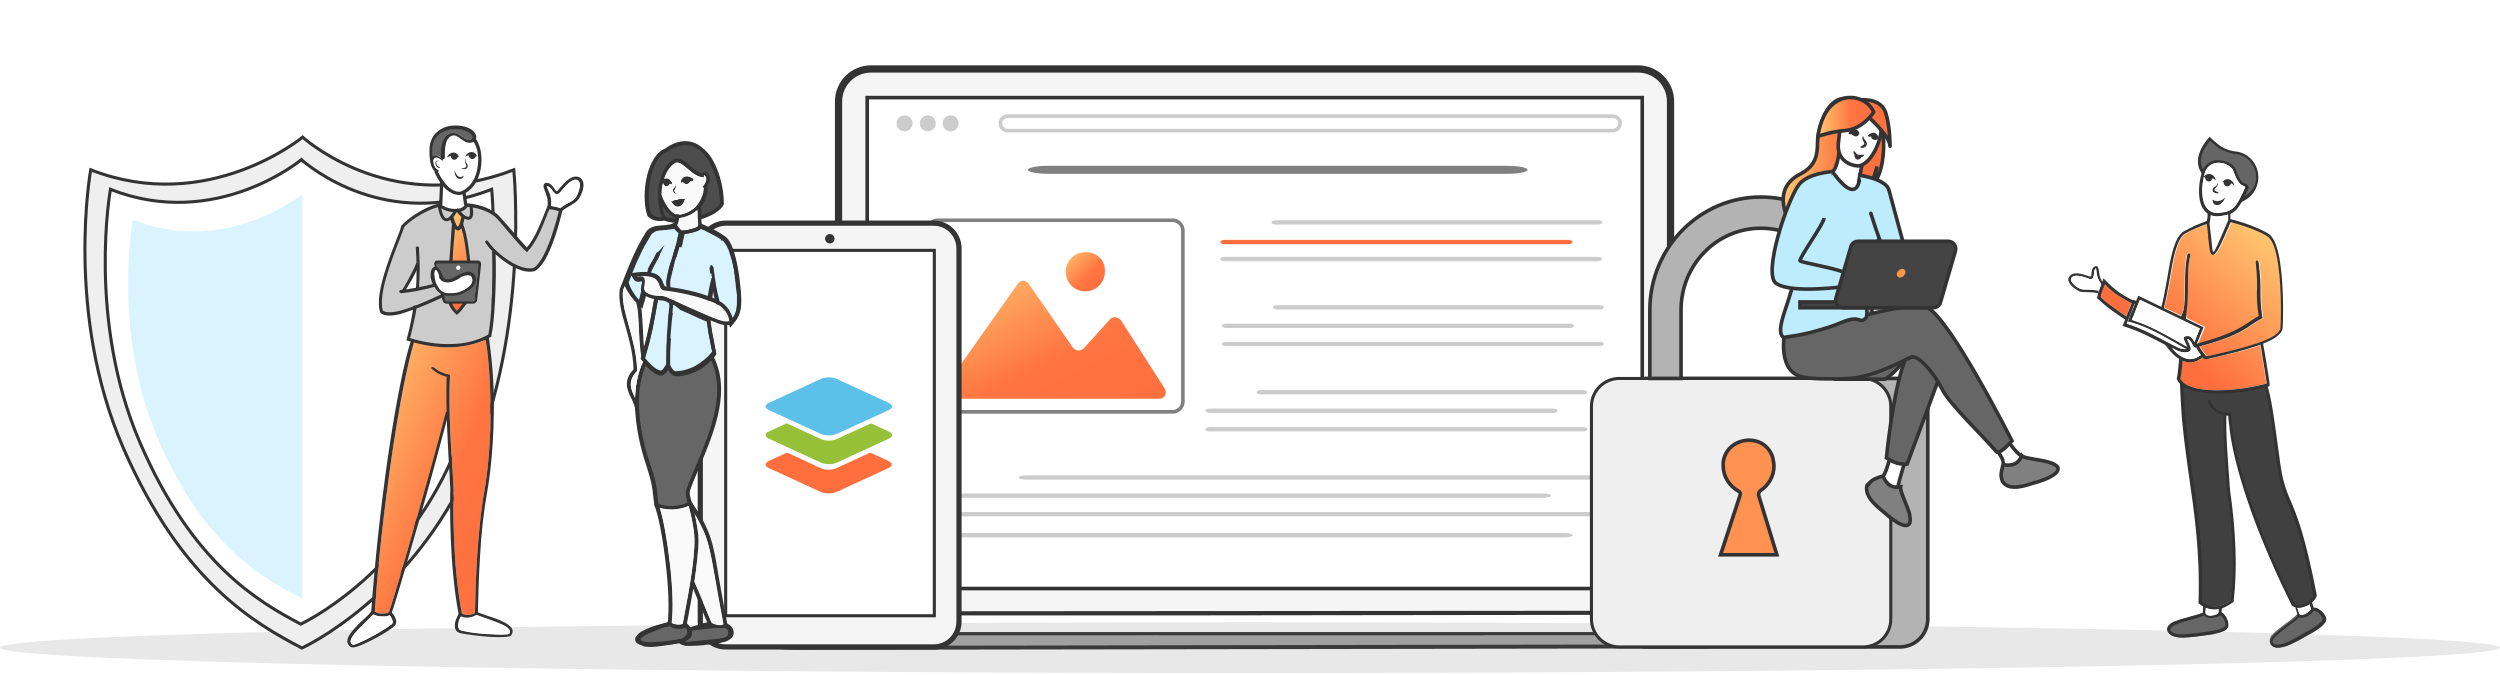 <svg width="689" height="186" viewBox="0 0 689 186" fill="none" xmlns="http://www.w3.org/2000/svg">
<path d="M459.4 169.7H460.4V168.7V28C460.4 23 456.4 19 451.4 19H240.1C235.1 19 231.1 23 231.1 28V168.7V169.7H232.1H459.4Z" fill="#F5F5F5" stroke="#333333" stroke-width="2"/>
<path d="M239 26.9H452.6V162.2H239V26.9Z" fill="white" stroke="#333333"/>
<path d="M264 178H319.4V178.2H332.1V178H344.6H361V178.3H378.1V178H397.6H403.1H408.9H470.4C472.7 178 475.9 177.5 478.8 176.6C480.2 176.2 481.4 175.7 482.6 175.1H408.9V174.4H395.4V175L378.1 174.7V174.5H361V175L333.1 174.6H332.1H319.4V175.1L267.1 174.4L266.2 174.6L249.2 174.8L206 174.7C206.9 175.5 208.5 176.9 209.9 177.4C213 178.3 216.9 178.3 219.4 178.3H249.2L262.3 178.6L264 178Z" fill="#AAAAAA"/>
<path d="M482.1 175.1L483.5 174.2H205.6L206.5 175.1H482.1Z" fill="#333333"/>
<path d="M206.1 169.6V174.3V174.4C207.9 176.2 212.2 178.2 220.7 178L468.4 177.6C470.7 177.6 474.6 177.3 477.5 176.7C478.9 176.4 483.2 174.8 483.3 174.3V169.6C390.9 169.6 298.5 169.6 206.1 169.6ZM220.7 179.1C215.9 179.1 211 179.1 205.9 175.8C205.4 175.4 205 175.1 205 174.4V170C205 170 205 168.5 206.6 168.5L482.9 168.3C483.8 168.3 484.4 168.9 484.4 169.8V174.2V174.4L484.3 174.5C484.2 174.9 483.8 175.3 483.2 175.6C481.5 176.5 479.5 177.4 477.3 177.9C474.3 178.6 471.1 178.7 468.7 178.7L220.7 179.1Z" fill="#333333"/>
<path d="M277.7 32H444.5C445.6 32 446.5 32.9 446.5 34C446.5 35.1 445.6 36 444.5 36H277.7C276.6 36 275.7 35.1 275.7 34C275.7 32.9 276.6 32 277.7 32Z" stroke="#CCCCCC"/>
<path d="M303.2 169.6C299.3 169.6 295.5 169.6 291.6 169.6C271.4 169.6 251.1 169.6 230.9 169.6L230.8 169.7V169.6C222.5 169.6 214.3 169.6 206 169.6V174.1H329.2H332.6H483.1V169.4C432.1 169.5 381.1 169.5 330.1 169.6C329.9 169.6 329.8 169.6 329.6 169.6C320.9 169.6 312.1 169.6 303.2 169.6Z" fill="#FEFEFE"/>
<path d="M288.8 45.7H415.5C418.5 45.7 421 46.2 421 46.8C421 47.4 418.6 47.9 415.5 47.9H288.8C285.8 47.9 283.3 47.4 283.3 46.8C283.3 46.2 285.8 45.7 288.8 45.7Z" fill="#808080"/>
<path d="M258.4 60.7H323.2C324.7 60.7 326 62 326 63.5V110.7C326 112.2 324.7 113.5 323.2 113.5H258.4C256.9 113.5 255.6 112.2 255.6 110.7V63.4C255.7 61.9 257 60.7 258.4 60.7Z" fill="white" stroke="#808080"/>
<path d="M261.6 110.1C260.1 110.1 259.2 108.4 260.1 107.1L280.5 78.2C281.2 77.1 282.7 77.1 283.5 78.2L295.7 95.8C296.4 96.7 297.7 96.9 298.7 96L305.9 88C306.6 87.1 308.1 87.3 308.9 88.2L321 107.1C321.7 108.4 321 109.9 319.5 109.9H261.6V110.1Z" fill="url(#paint0_linear_2214_35798)"/>
<path d="M304.5 74.9C304.5 77.9 302.1 80.3 299.1 80.3C296.1 80.3 293.7 77.9 293.7 74.9C293.7 71.9 296.1 69.5 299.1 69.5C302.3 69.4 304.7 71.8 304.5 74.9Z" fill="url(#paint1_linear_2214_35798)"/>
<path d="M440.4 60.7H351.6C350.9 60.7 350.4 61 350.4 61.3C350.4 61.6 351 61.9 351.6 61.9H440.4C441.1 61.9 441.6 61.6 441.6 61.3C441.6 60.9 441.1 60.7 440.4 60.7ZM337.5 70.8H440.4C441.1 70.8 441.6 71.1 441.6 71.4C441.6 71.7 441 72 440.4 72H337.5C336.8 72 336.3 71.7 336.3 71.4C336.2 71.1 336.8 70.8 337.5 70.8Z" fill="#CCCCCC"/>
<path d="M432.2 66.1H337.5C336.8 66.1 336.3 66.4 336.3 66.7C336.3 67 336.9 67.3 337.5 67.3H432.2C432.9 67.3 433.4 67 433.4 66.7C433.4 66.4 432.9 66.1 432.2 66.1Z" fill="#FF6F3D"/>
<path d="M440.8 84.1H352C351.3 84.1 350.8 84.4 350.8 84.7C350.8 85 351.4 85.3 352 85.3H440.8C441.5 85.3 442 85 442 84.7C442.1 84.4 441.5 84.1 440.8 84.1ZM432.6 89.2H337.9C337.2 89.2 336.7 89.5 336.7 89.8C336.7 90.1 337.3 90.4 337.9 90.4H432.6C433.3 90.4 433.8 90.1 433.8 89.8C433.8 89.4 433.3 89.2 432.6 89.2ZM337.9 94.2H440.8C441.5 94.2 442 94.5 442 94.8C442 95.1 441.4 95.4 440.8 95.4H337.9C337.2 95.4 336.7 95.1 336.7 94.8C336.7 94.5 337.2 94.2 337.9 94.2Z" fill="#CCCCCC"/>
<path d="M436.3 107.5H347.5C346.8 107.5 346.3 107.8 346.3 108.1C346.3 108.4 346.9 108.7 347.5 108.7H436.3C437 108.7 437.5 108.4 437.5 108.1C437.5 107.8 437 107.5 436.3 107.5ZM428.1 112.6H333.4C332.7 112.6 332.2 112.9 332.2 113.2C332.2 113.5 332.8 113.8 333.4 113.8H428.1C428.8 113.8 429.3 113.5 429.3 113.2C429.3 112.9 428.7 112.6 428.1 112.6ZM333.4 117.7H436.3C437 117.7 437.5 118 437.5 118.3C437.5 118.6 436.9 118.9 436.3 118.9H333.4C332.7 118.9 332.2 118.6 332.2 118.3C332.1 118 332.7 117.7 333.4 117.7Z" fill="#CCCCCC"/>
<path d="M439.9 131H282.9C281.7 131 280.7 131.3 280.7 131.6C280.7 131.9 281.7 132.2 282.9 132.2H439.9C441.1 132.2 442.1 131.9 442.1 131.6C442.1 131.2 441.1 131 439.9 131ZM425.3 136H257.8C256.6 136 255.6 136.3 255.6 136.6C255.6 136.9 256.6 137.2 257.8 137.2H425.3C426.5 137.2 427.5 136.9 427.5 136.6C427.5 136.3 426.5 136 425.3 136ZM431.2 146.9H263.8C262.6 146.9 261.6 147.2 261.6 147.5C261.6 147.8 262.6 148.1 263.8 148.1H431.3C432.5 148.1 433.5 147.8 433.5 147.5C433.4 147.2 432.4 146.9 431.2 146.9ZM257.8 141.1H439.8C441 141.1 442 141.4 442 141.7C442 142 441 142.3 439.8 142.3H257.8C256.6 142.3 255.6 142 255.6 141.7C255.7 141.4 256.6 141.1 257.8 141.1Z" fill="#CCCCCC"/>
<path d="M249.3 36.2C250.515 36.2 251.5 35.215 251.5 34C251.5 32.785 250.515 31.8 249.3 31.8C248.085 31.8 247.1 32.785 247.1 34C247.1 35.215 248.085 36.2 249.3 36.2Z" fill="#CCCCCC"/>
<path d="M255.7 36.2C256.915 36.2 257.9 35.215 257.9 34C257.9 32.785 256.915 31.8 255.7 31.8C254.485 31.8 253.5 32.785 253.5 34C253.5 35.215 254.485 36.2 255.7 36.2Z" fill="#CCCCCC"/>
<path d="M262 36.2C263.215 36.2 264.2 35.215 264.2 34C264.2 32.785 263.215 31.8 262 31.8C260.785 31.8 259.8 32.785 259.8 34C259.8 35.215 260.785 36.2 262 36.2Z" fill="#CCCCCC"/>
<path opacity="0.15" d="M344.5 185.5C534.2 185.5 689 182.3 689 178.5C689 174.7 534.2 171.5 344.5 171.5C154.8 171.5 0 174.6 0 178.5C0 182.3 154.8 185.5 344.5 185.5Z" fill="#666666"/>
<path d="M141.6 46.8C109.3 59.4 85.8 39.9 83.4 37.8C83.4 37.8 57.3 59.4 25 46.8C25 46.8 17.8 86.3 34 123.5C50.1 160.5 70.4 171.9 83.2 178.6C83.2 178.6 113.7 164.7 129.8 127.7C146 90.5 141.6 46.8 141.6 46.8Z" fill="#EFEFEF" stroke="#333333" stroke-width="0.85" stroke-miterlimit="22.926"/>
<path d="M135.509 52.182C106.402 63.636 85.226 45.909 83.063 44C83.063 44 59.544 63.636 30.437 52.182C30.437 52.182 23.949 88.091 38.547 121.909C53.056 155.545 71.348 165.909 82.883 172C82.883 172 110.367 159.364 124.876 125.727C139.474 91.909 135.509 52.182 135.509 52.182Z" fill="white" stroke="#333333" stroke-width="0.85" stroke-miterlimit="22.926"/>
<path d="M83.3 53.5C83.3 53.5 62.5 70.7 36.6 60.6C36.6 60.6 30.8 92 43.8 121.6C56.6 151 73.1 159.7 83.3 165C83.3 165 83.3 56.5 83.3 53.5Z" fill="#D9F4FF"/>
<path d="M200 61.5H257.3C261.2 61.5 264.3 64.6 264.3 68.5V171.3C264.3 175.2 261.2 178.3 257.3 178.3H200C196.1 178.3 193 175.2 193 171.3V68.5C193 64.7 196.2 61.5 200 61.5Z" fill="#F5F5F5" stroke="#333333" stroke-width="1.434"/>
<path d="M257.5 69H200V169.7H257.5V69Z" fill="white" stroke="#333333" stroke-width="0.85"/>
<path d="M228.7 67.1C229.418 67.1 230 66.518 230 65.8C230 65.082 229.418 64.5 228.7 64.5C227.982 64.5 227.4 65.082 227.4 65.8C227.4 66.518 227.982 67.1 228.7 67.1Z" fill="#333333"/>
<path fill-rule="evenodd" clip-rule="evenodd" d="M226.246 135.608L211.916 129.017C210.695 128.441 210.695 127.552 211.916 127.029L216.905 124.727L226.193 129.017C227.414 129.592 229.378 129.592 230.545 129.017L239.834 124.727L244.823 127.029C246.043 127.604 246.043 128.494 244.823 129.017L230.492 135.608C229.378 136.131 227.414 136.131 226.246 135.608Z" fill="#FF6F3D"/>
<path fill-rule="evenodd" clip-rule="evenodd" d="M226.246 127.5L211.916 120.909C210.695 120.333 210.695 119.444 211.916 118.921L216.799 116.672L226.246 121.014C227.467 121.589 229.431 121.589 230.598 121.014L240.046 116.672L244.929 118.921C246.15 119.497 246.15 120.386 244.929 120.909L230.598 127.5C229.378 128.075 227.414 128.075 226.246 127.5Z" fill="#95C038"/>
<path fill-rule="evenodd" clip-rule="evenodd" d="M226.246 119.601L211.916 113.01C210.695 112.435 210.695 111.546 211.916 111.022L226.246 104.432C227.467 103.856 229.431 103.856 230.598 104.432L244.929 111.022C246.15 111.598 246.15 112.487 244.929 113.01L230.598 119.601C229.378 120.124 227.414 120.124 226.246 119.601Z" fill="#5DC0E8"/>
<path d="M185.9 44.3C185 44.8 184.2 45.7 183.5 46.9C182.8 48.1 182.3 49.5 182 51.1C181.8 52.2 181.7 53.3 181.8 54.5L183.1 56.5C183.3 56.7 183.4 57 183.6 57.2C183.8 57.4 184 57.6 184.1 57.8C184.4 58.2 184.8 58.5 185.1 58.8C185.4 59.1 185.8 59.3 186.1 59.4L186.5 59.5C186.5 59.9 186.4 60.2 186.4 60.6H185.9C185.7 60.6 185.5 60.6 185.3 60.5C185.1 60.5 184.9 60.4 184.7 60.4C184.5 60.4 184.2 60.3 184 60.3C183.8 60.3 183.6 60.2 183.3 60.1L183 60L182.9 59.8C182.7 59.3 182.6 58.9 182.4 58.4C182.3 57.9 182.1 57.4 182 56.9V56.7C182.2 57.7 182.4 58.7 182.8 59.7L183.1 60.4L182.4 60.5C181.5 60.6 180.8 60.4 180.2 60.2C179.6 60 179.3 59.6 179.1 59.5L178.9 59.3V59.2C178.4 57.8 178.2 56 178.2 54.1C178.2 52.2 178.5 50.2 178.9 48.4C179.3 46.7 179.9 45.2 180.7 44C181.4 42.9 182.3 42 183.4 41.6C184.3 40.9 185.3 40.4 186.1 40.1C187 39.7 187.9 39.6 188.8 39.6C189.4 39.6 190 39.7 190.6 39.9C191.2 40.1 191.7 40.3 192.3 40.6C192.8 40.9 193.3 41.3 193.8 41.8C194.3 42.3 194.7 42.8 195.1 43.3C196.3 44.9 197.2 47 197.9 49.2C198.6 51.5 198.9 53.9 198.9 56.2V56.3V56.4C198.7 56.8 198.4 57.1 198 57.5C197.6 57.8 197.2 58.2 196.6 58.5C196.1 58.8 195.5 59.1 194.9 59.3C194.3 59.5 193.7 59.8 193 60L192.3 60.2V59.5C192.3 59.1 192.3 58.7 192.3 58.3C192.3 57.9 192.3 57.6 192.3 57.3V57.1L192.4 56.9C193 56.2 193.5 55.4 193.8 54.5C194.1 53.6 194.4 52.6 194.4 51.7V51.6L194.5 51.5C194.8 51 195.2 50.5 195.2 49.9C195.3 49.4 195.2 48.9 194.7 48.4C194.6 48.3 194.4 48.2 194.3 48.2C194.2 48.2 194.2 48.2 194.1 48.2C194.1 48.2 194.1 48.2 194 48.2C194 48.2 194 48.2 193.9 48.3L193.7 48.5H193.4C192.6 48.4 191.9 48.1 191.3 47.7C190.7 47.3 190.1 46.8 189.5 46.3C188.4 44.9 187.1 43.9 185.9 44.3Z" fill="#4D4D4D"/>
<path d="M195.3 98.2L195.8 97.8L196.1 98.4C200.9 107.9 196.3 118.9 192.2 128.8C191.3 130.9 190.5 133 189.7 135C189.6 135.4 189.5 135.8 189.6 136.4C189.6 137 189.8 137.6 190 138.4L190.1 138.8L189.7 139C189.2 139.3 188.5 139.5 187.7 139.7C187 139.9 186.1 140 185.3 140C184.5 140 183.7 140 183 139.9C182.3 139.8 181.6 139.6 181 139.2L180.7 139.1V138.8C180.6 138 180.5 137.3 180.5 136.6C180.4 135.2 180.3 134.3 180 133C179.7 131.8 179.3 130.2 178.4 127.5C177.7 125.3 176.9 122.5 176.3 119.3C175.9 116.9 175.6 114.2 175.5 111.6C175.5 109.5 175.6 107.4 176 105.4C176.3 103.5 176.9 101.7 177.6 100.1L177.8 99.6L178.3 99.8C179.6 100.3 181 100.7 182.6 100.9C184.1 101.1 185.7 101.1 187.3 101C188.8 100.9 190.3 100.6 191.7 100.1C193 99.6 194.2 99 195.3 98.2Z" fill="#666666"/>
<path d="M191.4 177.2L199.4 176.4C200.5 176.3 201.3 175.3 201.2 174.2C201.1 173.1 200.1 172.3 199 172.4L191 173.2C189.9 173.3 189.1 174.3 189.2 175.4L188.2 176.8C188.3 177.9 190.3 177.3 191.4 177.2Z" fill="#666666" stroke="#333333" stroke-miterlimit="10"/>
<path d="M180.9 177.7C180.3 177.8 179.7 177.8 179.1 177.8C178.6 177.8 178.1 177.7 177.7 177.7C173.2 175.8 179.3 173.9 180.3 173.4C181.4 172.9 182.5 172.4 183.7 172.1C183.8 172.1 183.9 172.1 184 172C184.1 172 184.2 172 184.3 171.9C184.4 171.9 184.5 171.9 184.5 171.8H184.7C185 172.1 185.4 172.3 185.8 172.4C186.2 172.5 186.6 172.6 187 172.7C187.4 172.7 187.8 172.7 188.1 172.6C188.4 172.5 188.7 172.4 189 172.2C189.1 172.3 189.2 172.4 189.3 172.5C189.4 172.6 189.5 172.7 189.6 172.9C189.7 173.1 189.8 173.3 189.8 173.5C189.9 173.7 189.9 174 189.9 174.3C189.9 174.4 189.9 174.4 189.9 174.5C189.9 174.6 189.9 174.7 189.8 174.8C189.8 174.9 189.7 175 189.6 175.2C189.5 175.3 189.4 175.4 189.3 175.6C189.2 175.7 189 175.9 188.9 176C188.7 176.1 188.6 176.2 188.4 176.4C187.9 176.7 181.6 177.7 180.9 177.7Z" fill="#666666" stroke="#333333" stroke-miterlimit="10"/>
<path d="M196.2 97.4C201.8 107.2 197 118.7 192.7 128.9C191.8 131 190.9 133.1 190.2 135.1C189.9 135.9 190.2 136.9 190.7 138.6C191.2 140.3 191.8 142.7 192.3 146.2C192.7 148.9 192.4 152.9 191.8 157.4C191.2 161.9 190.2 167.1 189.2 172.5L188.1 172.3C189.1 167 190.1 161.8 190.7 157.3C191.3 152.8 191.6 149 191.2 146.4C190.7 143 190.1 140.6 189.6 139C189.1 137.1 188.8 135.9 189.2 134.8C189.9 132.8 190.8 130.7 191.7 128.6C195.9 118.6 200.6 107.4 195.3 98L196.2 97.4Z" fill="#333333"/>
<path d="M178.5 99.6C176.6 103.3 176 107.5 176.1 111.6C176.2 117.6 177.7 123.5 179 127.3C180.8 132.6 180.9 133.7 181.2 136.5C181.3 137.1 181.3 137.9 181.5 138.9C182.5 141.2 183.9 148.2 184.7 155.6C185.4 161.6 185.7 167.9 185.2 172.2L184 172C184.5 167.8 184.2 161.6 183.5 155.6C182.7 148.2 181.3 141.3 180.3 139.2V139.1V139C180.2 138.1 180.1 137.3 180 136.5C179.7 133.8 179.6 132.8 177.9 127.6C176.6 123.7 175.1 117.7 175 111.5C174.9 107.2 175.6 102.8 177.5 98.9L178.5 99.6Z" fill="#333333"/>
<path d="M190.6 138.3C195.9 146.2 196.5 149.3 198.1 159.1C198.7 162.5 199.4 166.7 200.5 172.2L199.4 172.4C198.3 166.9 197.6 162.7 197 159.3C195.4 149.6 194.8 146.5 189.6 138.9L190.6 138.3Z" fill="#333333"/>
<path d="M191.3 160.1L196.4 172.3L195.4 172.7L190.3 160.5L191.3 160.1Z" fill="#333333"/>
<path d="M190.4 139.1C189.5 139.8 187.5 140.4 185.3 140.5C183.6 140.5 181.9 140.3 180.5 139.5L181 138.6C182.2 139.3 183.8 139.5 185.3 139.5C187.2 139.4 189 138.9 189.7 138.3L190.4 139.1Z" fill="#333333"/>
<path d="M183.1 60.8C180.5 61.3 179.2 60.2 178.6 59.7L178.5 59.6L178.4 59.5V59.4C177.4 56.5 177.4 52 178.4 48.1C179.3 44.8 180.9 41.9 183.2 41C185.3 39.5 187.1 38.9 188.9 38.9C190.3 38.9 191.5 39.3 192.6 40C193.7 40.7 194.7 41.7 195.6 42.8C198.1 46.3 199.5 51.6 199.5 56.1V56.2V56.3C199.1 57.2 198.2 58 197 58.8C195.8 59.5 194.4 60.1 192.7 60.6L192.4 59.6C193.9 59.2 195.3 58.6 196.4 58C197.4 57.4 198.1 56.7 198.4 56.1C198.4 51.8 197.1 46.8 194.7 43.5C193.9 42.4 193.1 41.5 192.1 40.9C191.1 40.3 190.1 40 188.9 40C187.4 40 185.7 40.6 183.8 41.9H183.7C181.7 42.6 180.3 45.3 179.5 48.3C178.6 51.9 178.5 56.1 179.4 58.8L179.5 58.9C179.9 59.3 180.8 60 182.5 59.9C181.3 56.9 181.1 53.8 181.6 51C182.2 47.7 183.7 45 185.8 43.8C187.4 43.3 188.8 44.4 190.2 45.7C191.4 46.7 192.6 47.8 194.1 47.8V48.9C192.3 48.9 190.9 47.7 189.5 46.5C188.3 45.5 187.2 44.5 186.2 44.9C184.5 45.9 183.1 48.3 182.6 51.3C182.5 52 182.4 52.8 182.4 53.6C182.9 55.2 183.7 56.6 184.5 57.6C185.4 58.7 186.5 59.3 187.1 59.2C189.2 58.9 190.8 58 191.9 56.8C193.2 55.3 193.9 53.5 194 51.7H195.1C195 53.7 194.3 55.9 192.8 57.5C191.5 58.9 189.7 59.9 187.4 60.3C186.4 60.4 185 59.7 183.8 58.4C183.4 58 183.1 57.5 182.7 57C182.9 57.9 183.1 58.9 183.5 59.8C183.9 59.9 184.4 60 184.8 60.1C185.4 60.2 185.9 60.2 186.4 60.3L186.3 61.4C185.7 61.4 185.1 61.3 184.6 61.2C184.3 61.2 184 61.1 183.7 61L183.1 60.8Z" fill="#333333"/>
<path d="M183.7 171.6C183.9 171.6 184.2 171.5 184.4 171.5H184.6L184.8 171.6C185.4 171.9 186.1 172.1 186.7 172.2C187.3 172.2 187.9 172.1 188.3 171.9L188.5 171.8L188.8 171.9C189.3 172.1 189.7 172.4 190.1 172.8C190.4 173.2 190.7 173.7 190.7 174.4C190.7 174.7 190.7 175.1 190.5 175.4C190.4 175.7 190.1 176 189.8 176.2C188.3 177.3 185.3 177.6 183.2 177.8H182.5C181.3 177.9 180 178 178.8 178C177.6 178 176.5 177.8 175.9 177.5C175.6 177.3 175.3 177.1 175.2 176.8C174.9 176.3 175 175.8 175.4 175.3C175.7 174.9 176.1 174.5 176.7 174.1C178.2 173.2 180.6 172.3 183 171.8C183.3 171.8 183.5 171.7 183.7 171.6ZM176.4 175.9C176.3 176.1 176.3 176.2 176.3 176.3C176.3 176.4 176.4 176.5 176.6 176.6C177 176.8 177.8 176.9 178.9 177C180 177 181.3 176.9 182.5 176.8C183 176.8 183.1 176.7 183.2 176.7C185.1 176.5 188 176.3 189.2 175.4C189.4 175.2 189.6 175.1 189.7 174.9C189.8 174.8 189.8 174.6 189.8 174.5C189.8 174.1 189.6 173.8 189.4 173.5C189.3 173.3 189 173.1 188.8 173C188.2 173.3 187.5 173.4 186.8 173.3C186 173.3 185.3 173 184.6 172.6C184.4 172.6 184.3 172.6 184.1 172.7C183.9 172.7 183.7 172.8 183.5 172.8C181.2 173.3 178.9 174.1 177.6 175C176.9 175.3 176.5 175.6 176.4 175.9Z" fill="#333333"/>
<path d="M187.6 176.4C187.6 176.5 187.7 176.5 187.6 176.4C187.7 176.5 187.8 176.6 187.9 176.6C188.3 176.8 189.1 176.9 190.2 176.9C191.3 176.9 192.6 176.8 193.8 176.7C194 176.7 194.2 176.7 194.5 176.6C196.4 176.4 199.3 176.2 200.5 175.2C200.7 175 200.9 174.9 201 174.7C201.1 174.5 201.1 174.4 201.1 174.3C201.1 173.9 200.9 173.6 200.7 173.3C200.5 173.1 200.3 172.9 200.1 172.8C199.5 173.1 198.8 173.2 198.1 173.1C197.4 173.1 196.6 172.9 195.9 172.5C195.8 172.5 195.6 172.5 195.4 172.6C195.2 172.6 194.9 172.7 194.7 172.7C193.9 172.8 193.2 173.1 192.4 173.3C191.7 173.5 190.9 173.8 190.3 174.1L189.9 173.1C190.6 172.8 191.3 172.5 192.1 172.3C192.9 172 193.7 171.8 194.5 171.6C194.7 171.6 195 171.5 195.2 171.5C195.4 171.5 195.6 171.4 195.9 171.4H196.1L196.3 171.5C196.9 171.9 197.6 172 198.2 172.1C198.8 172.1 199.4 172 199.8 171.8L200 171.7L200.3 171.8C200.8 172 201.2 172.3 201.6 172.7C201.9 173.1 202.2 173.6 202.2 174.3C202.2 174.6 202.2 175 202 175.3C201.9 175.6 201.6 175.9 201.3 176.1C199.8 177.2 196.8 177.5 194.8 177.7C194.6 177.7 194.4 177.7 194.1 177.8C192.9 177.9 191.6 178 190.4 178C189.2 178 188.1 177.9 187.5 177.5C187.4 177.4 187.3 177.4 187.2 177.3C187.1 177.2 187 177.1 186.9 177L187.6 176.4Z" fill="#333333"/>
<path d="M187.6 50.4C187.6 49.8 187.8 49.4 188 49.2C188.3 48.8 188.6 48.7 189 48.6C189.3 48.6 189.7 48.6 190 48.7C192.2 49.5 190.7 50.2 190.3 50C190.2 50 190.2 50.1 190.1 50.2C189.9 50.6 189 51.2 188.2 50.2L187.6 50.4Z" fill="#333333"/>
<path d="M182.7 50.4C182.7 50.3 181.9 50.5 181.9 50.4V50.3V50.2C181.9 50.1 181.9 50 182 49.9C182.1 49.7 182.3 49.5 182.6 49.3C182.9 49.2 183.2 49.1 183.5 49C183.7 49 183.9 49 184.1 49.1C184.6 49.3 185.5 50.4 185.2 50.6C185 50.8 185 50.8 184.6 50.6C184.1 51.7 182.8 51.4 182.7 50.4Z" fill="#333333"/>
<path d="M188.4 55.9C188.6 55.6 189 54.7 188.7 54.8C188.4 54.9 187.9 54.8 187.8 54.8C187.5 54.8 187 54.8 186.7 55.1C186 55 185.5 55.3 185.3 55.5C185.3 55.5 184.9 55.5 184.8 55.5C184.9 55.7 185.4 56.2 185.5 56.3C185.7 56.6 186.1 56.9 186.5 57C187.2 57.1 187.9 56.7 188.4 55.9Z" fill="#333333"/>
<path d="M186.7 53.3C186 53.2 185.8 52.6 186 52.3C186.1 52.1 186.6 51.4 186.3 50.9C186.1 51.4 185.8 51.7 185.6 52C185.5 52.2 185.4 52.3 185.5 52.5C185.5 53.5 186.5 53.5 186.7 53.3Z" fill="#333333"/>
<path d="M195.1 47.8C196.5 49.4 195.2 51 194.4 52.1L194 51.8C193.3 51.3 193.4 51.6 194 50.8C194.4 50.2 194.7 49.4 194.5 48.8C194.2 48.3 194 48.3 193.4 48C193.4 47.9 193.6 47.6 193.9 47.4C194.2 47.3 194.7 47.3 195.1 47.8Z" fill="#333333"/>
<path d="M191.5 141.7C191.8 142.9 192.1 144.4 192.3 146.2C192.7 148.9 192.4 152.9 191.8 157.4C191.7 158.3 191.5 159.3 191.4 160.3L196.1 171.6L196.2 171.7C196.8 172.1 197.5 172.2 198.1 172.3C198.6 172.3 199 172.3 199.4 172.1C198.4 166.8 197.7 162.7 197.1 159.4C195.6 150.9 195 147.5 191.5 141.7Z" fill="#F9F9F9"/>
<path d="M189.8 139.4C188.8 139.9 187.1 140.3 185.4 140.4C184.2 140.4 182.9 140.3 181.8 139.9C182.8 142.9 183.9 149 184.6 155.4C185.3 161.2 185.6 167.3 185.1 171.7C185.6 172 186.2 172.1 186.7 172.1C187.2 172.1 187.7 172.1 188.1 171.9C189.1 166.7 190.1 161.5 190.7 157.1C191.3 152.6 191.6 148.8 191.2 146.2C190.8 143.2 190.2 141.1 189.8 139.4Z" fill="#F9F9F9"/>
<path d="M200.1 88.6C200.2 88.6 200.3 88.6 200.4 88.6C199.8 87.2 198.8 86 197.8 84.8C197.6 84.5 197.3 84.2 197.1 84C195.1 83.1 193 82.3 190.8 81.7C188.2 81 185.6 80.5 183 80.2C181.8 80.2 181.5 79.5 181.1 78.6C180.6 77.4 179.9 75.8 174.8 76.3C175 76.4 175.3 76.4 175.5 76.3C176 76.3 176.4 76.2 176.9 76.6L177 76.7V76.8C177.2 77.6 177.1 78.2 177 78.9C176.8 79.8 176.6 80.6 179.2 81.5C179.4 81.5 180.2 81.6 180.9 81.7C181.6 81.7 182.4 81.8 182.8 81.9C183.1 82 184.2 82.5 185.6 83.1C189.7 85 197.2 88.3 198.4 88.6C198.9 88.7 199.5 88.6 200.1 88.6Z" fill="#F9F9F9"/>
<path d="M171.7 79.2C171.6 79.5 171.5 79.8 171.3 80.1C171.2 81.3 171.2 82.6 171.4 83.9L171.9 86.1C171.9 86.2 171.9 86.2 171.9 86.3C172.2 87.4 172.5 88.5 172.8 89.7C173.8 93.4 175 97.4 175.1 102V102.2L175 102.4C172.3 105.3 173.7 107.9 175 110.3C175 106.6 175.7 102.9 177.2 99.6C176.9 99.5 176.7 99.3 176.4 99.1L176.1 98.9L176.2 98.5C176.2 98.3 176.3 98.2 176.3 98C175.9 96.6 175.8 94.3 175.7 91.9C175.5 89.2 175.4 86.5 174.9 85.5C173.4 83.8 172.2 81 171.7 79.2Z" fill="#F9F9F9"/>
<path d="M201 70.3C200.4 68.1 199.6 66.5 198.7 66L198.5 65.9V65.7C198.5 65.7 197.3 65.1 196 64.4C194.5 63.6 192.8 62.8 192.5 62.8L192.1 62.7V62.3C192.1 61.8 192.1 61 192 60.1C192 59.4 192 58.7 191.9 58.1C190.7 59.1 189.2 59.8 187.3 60.1C187.2 60.1 187.2 60.1 187.1 60.1C187.1 60.3 187.1 60.4 187 60.6C186.9 61.1 186.8 61.5 186.7 61.8V61.9L186.6 62C185.6 63 184.1 63.1 182.6 63.3C182.4 63.3 182.1 63.3 181.9 63.4C184.1 66.7 187.5 69.1 191 70.4C194.4 71.7 198.2 71.8 201 70.3Z" fill="#F9F9F9"/>
<path d="M193.8 51.7C193.4 51.5 193.6 51.6 194.1 50.9C194.5 50.3 194.8 49.5 194.6 48.9C194.4 48.5 194.3 48.4 194 48.3V48.9C192.2 48.9 190.8 47.7 189.4 46.5C188.2 45.5 187.1 44.5 186.1 44.9C184.8 45.6 183.7 47.2 183 49.3C183.2 49.3 183.4 49.2 183.6 49.2C183.8 49.2 184 49.2 184.2 49.3C184.7 49.5 185.6 50.6 185.3 50.8C185.1 51 185.1 51 184.7 50.8C184.2 51.8 183 51.5 182.8 50.5C182.8 50.5 182.8 50.5 182.7 50.5C182.6 50.7 182.6 51 182.5 51.3C182.4 52 182.3 52.8 182.3 53.6C182.8 55.2 183.6 56.6 184.4 57.6C185.3 58.7 186.4 59.3 187 59.2C189.1 58.9 190.7 58 191.8 56.8C193 55.2 193.6 53.4 193.8 51.7ZM185.4 52.6C185.4 52.4 185.4 52.2 185.5 52.1C185.7 51.8 186 51.5 186.2 51C186.4 51.5 186 52.2 185.9 52.4C185.7 52.6 186 53.3 186.6 53.4C186.5 53.5 185.5 53.5 185.4 52.6ZM186.5 56.9C186.1 56.8 185.8 56.6 185.5 56.2C185.4 56.1 184.9 55.6 184.8 55.4C185 55.5 185.3 55.5 185.3 55.4C185.5 55.2 185.9 54.8 186.7 55C187 54.8 187.4 54.7 187.8 54.7C187.8 54.7 188.4 54.8 188.7 54.7C188.9 54.6 188.6 55.5 188.4 55.8C187.9 56.7 187.2 57.1 186.5 56.9ZM187.6 50.4C187.6 49.8 187.8 49.4 188 49.2C188.3 48.8 188.6 48.7 189 48.6C189.4 48.5 189.7 48.6 190 48.7C192.2 49.5 190.7 50.2 190.3 50C190.2 50 190.2 50.1 190.1 50.2C189.9 50.6 189 51.2 188.2 50.2L187.6 50.4Z" fill="#F9F9F9"/>
<path d="M182.5 56.8C182.7 57.7 182.9 58.7 183.3 59.6C183.7 59.7 184.2 59.8 184.6 59.9C185 60 185.4 60 185.8 60.1V60C185.1 59.7 184.3 59.1 183.6 58.3C183.2 57.8 182.8 57.3 182.5 56.8Z" fill="#4D4D4D"/>
<path d="M187.2 65.9C187.2 65.7 187.3 65.5 187.4 65.2C187.5 64.9 187.5 64.6 187.6 64.4L187.7 64H188.1C188.2 64 188.3 64 188.5 64C188.6 64 188.8 64 188.9 64C189.3 63.9 189.8 63.9 190.3 63.7C190.7 63.6 191.1 63.5 191.5 63.4C191.7 63.3 191.9 63.3 192.1 63.2C192.2 63.1 192.4 63.1 192.5 63L192.6 62.9L192.7 62.8L192.9 62.5L193.3 62.6C193.4 62.6 193.6 62.7 193.7 62.8C193.9 62.9 194 63 194.2 63C194.5 63.1 194.8 63.3 195.2 63.5C195.6 63.7 196 63.9 196.4 64.1C197 64.4 197.7 64.8 198.2 65.1C198.7 65.4 199.1 65.6 199.1 65.8H199.2H199.3C199.6 65.9 199.8 66.2 200 66.5C200.2 66.8 200.4 67.1 200.7 67.5C200.8 67.8 201 68.2 201.2 68.5C201.3 68.9 201.5 69.3 201.6 69.8C201.6 69.9 201.7 70.1 201.8 70.4C201.9 70.6 201.9 70.8 202 71C202.1 71.2 202.1 71.5 202.2 71.7C202.3 72 202.3 72.3 202.4 72.5C202.5 72.9 202.6 73.4 202.7 73.9C202.8 74.4 202.9 74.8 202.9 75.4C202.9 75.7 203 76 203 76.1C203 76.3 203 76.6 203.1 76.9C203.1 77.3 203.2 77.6 203.2 77.9C203.2 78.2 203.3 78.5 203.3 78.9C203.3 79.1 203.3 79.4 203.4 79.6C203.4 80 203.5 80.2 203.5 80.3C203.5 80.5 203.5 80.8 203.6 81.1C203.6 81.3 203.6 81.6 203.6 81.8C203.6 82.3 203.6 82.8 203.6 83.3C203.6 83.8 203.6 84.2 203.5 84.7V85C203.5 85.2 203.4 85.5 203.4 85.7C203.4 85.9 203.3 86.1 203.2 86.4C203.1 86.7 203 87.1 202.8 87.4C202.6 87.7 202.5 88 202.2 88.3L201.5 89.2L201.2 88.1C201.2 87.8 201.1 87.5 201 87.3C200.9 87 200.8 86.8 200.6 86.5C200.6 86.4 200.5 86.4 200.5 86.3C200.5 86.2 200.4 86.2 200.4 86.1C200.3 85.9 200.2 85.8 200 85.6C199.9 85.4 199.7 85.3 199.6 85.1C199.3 84.8 199 84.5 198.8 84.3C198.5 84.1 198.2 83.9 198 83.8L197.8 83.7V83.5C197.7 83.2 197.7 83 197.6 82.8C197.6 82.7 197.5 82.4 197.4 82.1C197.3 81.8 197.3 81.6 197.2 81.4C197.2 81.1 197.1 80.9 197.1 80.7C197 80.1 196.9 79.6 196.8 79C196.7 78.5 196.6 78 196.6 77.5V77.3V77.4C196.5 77.9 196.4 78.4 196.3 78.8C196.2 79.2 196.1 79.6 196 80.1V80.4V80.7C196 80.9 195.9 81.2 195.9 81.4C195.9 81.6 195.8 81.9 195.8 82.1L195.7 82.5H195.1H195C194.4 82.3 193.9 82.1 193.3 81.9C192.7 81.7 192.1 81.5 191.5 81.4L191 81.3C190.9 81.3 190.7 81.2 190.5 81.2L190.2 81.1L189.5 80.9L189 80.8C188.3 80.7 187.7 80.5 187 80.4C186.3 80.3 185.6 80.2 184.9 80.1H184.5L184.4 79.7V79.5L184.5 80L183.6 79.9C183.1 79.9 182.9 79.7 182.6 79.4C182.4 79.2 182.3 78.9 182.2 78.6C182.1 78.4 182 78.1 181.9 77.8C181.8 77.5 181.6 77.3 181.4 77.1C181.3 76.9 181.1 76.8 180.9 76.6C180.7 76.5 180.4 76.3 180.1 76.2C180 76.2 179.9 76.1 179.8 76.1C179.7 76.1 179.6 76 179.5 76L179 75.9H178.6C178.1 75.9 177.5 75.9 176.9 75.9C176.3 75.9 175.5 76 174.7 76.1C175 76.7 175.2 77 175.5 77.1C175.8 77.2 176.1 77.2 176.5 77.1C176.7 77.1 176.9 77.1 177.1 77.1H177.5L177.6 77.5C177.7 78 177.6 78.5 177.5 79C177.4 79.7 177.2 80.3 177.5 80.8L177.6 81V81.2C177.5 81.7 177.4 82.1 177.3 82.4C177.2 82.7 177.2 83 177 83.3L176.8 84.1L176.2 83.5C175.5 82.8 174.9 82.1 174.4 81.3C173.7 80.3 173.2 79.3 173 78.6C173 78.5 172.9 78.4 172.9 78.3C172.9 78.2 172.8 78.1 172.8 78L172.7 77.8L173.3 76.4L174.1 74.3C174.7 72.8 175.3 71.4 176 70C176.8 68.2 177.8 66.5 179 64.5C179.2 64.2 179.4 63.9 179.7 63.8C179.9 63.6 180.2 63.5 180.5 63.3C180.7 63.2 181 63.1 181.3 63.1C181.6 63 181.8 63 182.1 63C182.4 63 182.6 63 182.8 62.9H183.4C183.6 62.9 183.8 62.9 184 62.8C184.3 62.8 184.7 62.7 185 62.7C185.3 62.7 185.6 62.6 185.9 62.5L186.3 62.3L186.5 62.7C186.6 62.9 186.7 63 186.8 63.1C186.9 63.2 187 63.3 187.1 63.5L187.2 63.6L187.3 63.7L188.2 64.5L188.1 64.8C188 65.4 187.8 66 187.7 66.5C187.6 67 187.5 67.5 187.3 68L187.4 67.8C187.5 67.6 187.5 67.3 187.6 67.1C187.1 66.4 187.2 66.1 187.2 65.9ZM196.2 75V75.4V75.3V75ZM196.4 76V75.9V76ZM196 73.7L196.2 75L196.1 74L196 73.7ZM184.3 77.1C184.3 77.3 184.2 77.5 184.2 77.7C184.2 77.9 184.2 78.1 184.2 78.3C184.2 78.1 184.2 77.9 184.2 77.7C184.2 77.5 184.2 77.3 184.3 77.1ZM185.4 72.4C185 73.7 184.7 74.9 184.4 76.5C184.6 75.6 184.8 74.7 185 74C185.1 73.5 185.2 73 185.4 72.4ZM186.2 69.6C186.3 69.2 186.4 68.8 186.6 68.4L186.7 67.9V68.1C186.4 69.2 186.1 70 185.9 70.8C186 70.4 186.1 70.1 186.2 69.6ZM186.3 83.8L185 83.2V83.9V84V84.1C185 84 185 84 185 83.9C185 83.8 185 83.8 185 83.7V83.6V83.2L184.7 83.1C184.2 82.9 184 82.8 183.9 82.7C183.5 82.5 183.2 82.4 183.1 82.4C182.9 82.4 182.7 82.3 182.4 82.3C182.1 82.3 181.8 82.3 181.6 82.2H180.9L180.8 82.7C180.6 83.9 180.4 85 180.2 86.1C180 87.2 179.8 88.2 179.6 89.3L179.4 90.4C179.1 91.7 178.8 92.9 178.5 94.3C178.1 95.7 177.7 97.1 177.3 98.7L177.2 99L177.4 99.2C177.6 99.4 177.7 99.5 177.8 99.7C177.9 99.8 178 99.9 178 100L178.2 100.3L178.4 100.5L178.6 100.7C178.7 100.8 178.9 101 179.1 101.2C179.3 101.3 179.4 101.5 179.6 101.7L179.9 101.9C180.2 102.1 180.5 102.3 180.7 102.5C181 102.7 181.3 102.8 181.6 102.9C181.7 102.9 181.8 102.9 181.9 103C182 103 182.1 103 182.2 103C182.5 103 182.8 102.8 183.1 102.5C183.3 102.3 183.5 102 183.7 101.7L183.8 101.6L183.9 101.5C184 101.4 184.1 101.3 184.1 101.2L184.2 101.1V100.9C184.2 99.6 184.2 98.4 184.2 97.1C184.2 95.8 184.3 94.5 184.4 93.2C184.3 94.5 184.3 95.8 184.2 97.2C184.2 98.5 184.2 99.8 184.2 101V101.1L184.3 101.2C184.3 101.2 184.3 101.3 184.4 101.4L184.5 101.6C184.6 101.7 184.6 101.8 184.7 101.9C184.9 102.2 185.1 102.5 185.3 102.7C185.6 103 185.9 103.2 186.3 103.2C186.6 103.2 186.8 103.2 187.1 103.2C187.3 103.2 187.6 103.2 187.9 103.1C188.6 103 189.3 102.8 190 102.6C190.7 102.4 191.4 102 192.1 101.7C192.2 101.6 192.4 101.5 192.5 101.5C192.6 101.4 192.8 101.3 192.9 101.3C193.2 101.1 193.5 100.9 193.8 100.6C194.1 100.4 194.4 100.1 194.7 99.9C194.7 99.8 194.8 99.8 194.9 99.7C195 99.6 195.2 99.5 195.3 99.3C195.4 99.2 195.5 99.1 195.7 98.9L196 98.6C196.1 98.5 196.2 98.4 196.3 98.3C196.5 98.1 196.7 97.9 196.8 97.7L196.9 97.5L196.7 96.5L196.5 95.7L196.4 95L196.3 94.2C196.2 93.8 196.2 93.5 196.1 93.3C196.1 93.1 196 92.8 195.9 92.4L195.8 91.9L195.7 91.4C195.7 91.2 195.6 91 195.6 90.7C195.6 90.4 195.5 90.2 195.5 90C195.5 89.8 195.5 89.6 195.4 89.3C195.4 89 195.4 88.8 195.3 88.6V88.3L195 88.2C194.3 87.9 193.6 87.6 192.9 87.3C192.1 86.9 191.3 86.6 190.7 86.3L190.3 86.1C189.5 85.7 188.6 85.4 187.8 85L186.3 83.8ZM184.7 88.2C184.7 87.5 184.8 86.8 184.9 86.2C184.8 86.8 184.7 87.5 184.7 88.2ZM179.6 73.3C179.7 73.1 179.8 73 179.8 72.8C179.5 73.3 179.2 73.9 179 74.4C179 74.3 179 74.2 179.1 74.2C179.3 74 179.5 73.7 179.6 73.3ZM181.3 70.1C181.2 70.3 181.1 70.5 181 70.7C180.9 71 180.7 71.3 180.6 71.5C180.8 71.2 181 70.8 181.1 70.5C181.2 70.4 181.2 70.2 181.3 70.1ZM180 72.6L180.1 72.4L180 72.6Z" fill="#D9F4FF" stroke="#333333" stroke-miterlimit="10"/>
<path d="M187.2 59.1C187.2 59.6 187.1 60.1 187.1 60.6C187 61.1 186.9 61.5 186.8 61.8V61.9H186.7C185.7 62.9 184.2 63 182.7 63.1C181.2 63.2 179.6 63.4 178.8 64.6C176 69.1 174.6 72.7 172.8 77.3C172.5 78.1 172.1 79 171.7 80C171.4 82.9 172.3 86.1 173.3 89.7C174.3 93.4 175.5 97.4 175.6 102V102.2L175.5 102.3C172.8 105.2 174 107.4 175 109.5C175.6 110.7 176.2 111.9 176.1 113.2H175.1C175.1 112.2 174.6 111.1 174.1 110C172.9 107.6 171.6 105 174.6 101.8C174.5 97.5 173.4 93.6 172.4 90C171.3 86.3 170.4 82.9 170.8 79.8V79.7C171.2 78.8 171.5 77.9 171.9 76.9C173.7 72.2 175.2 68.6 178 64C179 62.4 180.9 62.2 182.7 62.1C184 62 185.2 61.9 186 61.2C186.1 61 186.2 60.7 186.2 60.4C186.3 60 186.3 59.5 186.3 59L187.2 59.1Z" fill="#333333"/>
<path d="M196.6 73.7C196.6 74.1 196.7 74.5 196.8 74.9C197.1 77.4 197.5 80.1 198.3 83C199.2 83.4 200.2 84.3 200.9 85.4C201.3 86.1 201.7 86.8 201.9 87.6C202.6 86.7 202.9 85.7 203.1 84.6C203.3 83 203.2 81.1 202.9 78.6C202.6 75.5 202 72.2 201.2 69.7C200.6 67.8 199.8 66.3 199 65.9L198.8 65.8V65.6C198.8 65.6 197.6 65 196.3 64.3C194.8 63.5 193.1 62.7 192.8 62.7L192.4 62.6V62.2C192.4 61.7 192.4 60.9 192.3 60.1C192.3 58.9 192.2 57.7 192.2 56.8L193.2 56.7C193.3 57.5 193.3 58.8 193.3 60C193.3 60.7 193.3 61.3 193.4 61.7C194.1 62 195.5 62.6 196.8 63.3C198 63.9 199 64.6 199.6 65C200.7 65.6 201.6 67.2 202.3 69.4C203.1 72 203.7 75.3 204 78.5C204.3 81.1 204.4 83.1 204.2 84.7C204 86.4 203.3 87.8 202 89.2L201.1 90.2V89.5C199.9 89.7 199.1 89.7 196.3 88.5C193.4 87.3 188.7 85.2 185.8 83.9C184.3 83.2 183.3 82.7 183.3 82.7C183 82.6 182.3 82.6 181.6 82.5C180.8 82.5 180 82.4 179.7 82.3C176.2 81.2 176.5 80 176.8 78.5C176.9 78.1 177 77.6 176.9 77.2C176.8 77.2 176.6 77.2 176.4 77.2C175.6 77.3 174.7 77.4 174.1 75.9L173.8 75.3L174.5 75.2C181.3 74.2 182.2 76.4 182.8 78C183 78.6 183.2 79 183.7 79C186.3 79.3 189 79.8 191.7 80.5C193.6 81 195.5 81.7 197.3 82.4C196.7 79.7 196.3 77.3 196 75C196 74.6 195.9 74.2 195.8 73.8C195.4 72.9 196.4 72.8 196.6 73.7ZM191.2 81.5C188.6 80.8 186 80.3 183.4 80C182.2 80 181.9 79.3 181.6 78.4C181.1 77.2 180.4 75.5 175.3 76.1C175.5 76.2 175.8 76.2 176.1 76.2C176.6 76.2 177 76.1 177.4 76.5L177.5 76.6V76.7C177.7 77.5 177.6 78.1 177.5 78.7C177.3 79.6 177.1 80.5 179.7 81.3C179.9 81.3 180.7 81.4 181.4 81.5C182.1 81.5 182.9 81.6 183.3 81.7C183.6 81.8 184.7 82.3 186.1 82.9C189.1 84.2 193.7 86.3 196.6 87.5C199.3 88.6 199.9 88.6 201 88.4C200.9 87.5 200.6 86.7 200.1 85.9C199.5 85.1 198.8 84.4 198.1 84L197.6 83.8C195.6 82.9 193.4 82.1 191.2 81.5Z" fill="#333333"/>
<path d="M181.8 70.3C181.4 71.3 180.9 72.1 180.5 72.9C179.9 73.9 179.4 74.8 179.3 75.7L178.3 75.5C178.5 74.4 179 73.4 179.6 72.4C180 71.7 180.5 70.9 180.8 70C181.1 69.1 182 69.5 181.8 70.3ZM181.4 82.2C180.9 85.2 180.4 87.7 179.9 90.3C179.3 92.8 178.7 95.5 177.7 98.6C178.4 99.4 179.1 100.2 179.9 100.9C180.7 101.6 181.5 102.1 182.2 102.1C182.5 102.1 183 101.4 183.4 100.7C183.5 100.6 183.6 100.4 183.7 100.2L184.1 99.6L184.5 100.3C184.6 100.4 184.7 100.6 184.8 100.8C185.1 101.4 185.6 102.3 186.2 102.3C187.8 102.3 189.8 101.8 191.7 100.8C193.3 99.9 194.9 98.6 196.3 96.9C195.9 95.3 195.6 93.5 195.3 91.9C195 90.2 194.8 88.6 194.7 87.4H195.7C195.8 88.6 196 90.2 196.3 91.8C196.6 93.5 196.9 95.3 197.3 97V97.2L197.2 97.4C195.7 99.3 194 100.7 192.2 101.7C190.1 102.8 188 103.4 186.2 103.4C185.2 103.4 184.6 102.5 184.1 101.6C183.5 102.4 182.9 103.3 182.1 103.2C181.1 103.2 180.1 102.6 179.1 101.7C178.2 100.9 177.4 99.9 176.7 99.1L176.5 98.9L176.6 98.6C177.6 95.3 178.3 92.7 178.8 90.1C179.4 87.5 179.8 85 180.3 82.1L181.4 82.2ZM196.4 79.8C196.6 78.9 196.8 77.8 197.1 76.8L196.1 76.6C195.8 77.7 195.6 78.8 195.4 79.7C195.2 80.6 195.1 81.5 194.9 82.4L195.9 82.5C196 81.6 196.2 80.7 196.4 79.8Z" fill="#333333"/>
<path d="M172.7 77.4C172.7 77.4 172.7 77.5 172.8 77.6C172.8 77.7 172.9 77.9 173 78.1C173.4 79.2 174.4 81.2 176.1 82.7C176.3 82 176.4 81.5 176.7 80.3L177.7 80.5C177.3 82 177.2 82.4 176.9 83.5L176.6 84.4L176 83.9C173.8 82.1 172.5 79.6 172 78.4C171.9 78.2 171.8 78 171.8 77.8C171.8 77.7 171.7 77.6 171.7 77.6L172.7 77.4Z" fill="#333333"/>
<path d="M176.3 83.1C176.9 84.2 177 87.6 177.2 91C177.3 93.9 177.5 96.7 177.8 98L176.8 98.3C176.4 96.9 176.3 94 176.1 91.1C176 87.8 175.8 84.5 175.3 83.6L176.3 83.1Z" fill="#333333"/>
<path d="M186.3 61.9C186.5 62.8 187.4 63.4 187.8 63.6C187.9 63.6 187.9 63.6 188 63.6C188.2 63.6 188.5 63.6 188.8 63.5C189.6 63.4 190.5 63.2 191.3 62.9C191.9 62.7 192.3 62.5 192.3 62.3L193.3 62.2V62.3C193.3 63 192.6 63.5 191.6 63.8C190.8 64.1 189.8 64.3 188.9 64.4C188.4 64.5 188 64.5 187.7 64.5L187.1 64.3L186.4 63.7C186 63.3 185.5 62.8 185.3 62L186.3 61.9Z" fill="#333333"/>
<path d="M188.2 64.1C187.5 67.5 186.8 69.6 186.2 71.4C185.6 73.2 185.2 74.7 184.7 77.1C184.7 77.5 184.6 77.8 184.7 78.2C184.7 78.6 184.8 79 184.8 79.4L183.8 79.6C183.7 79.2 183.7 78.7 183.6 78.3C183.6 77.8 183.6 77.4 183.7 76.9C184.1 74.5 184.6 72.9 185.2 71.1C185.8 69.3 186.4 67.3 187.1 63.9L188.2 64.1ZM185.5 83.1C185.5 83.3 185.5 83.4 185.5 83.6C185.5 83.8 185.5 83.9 185.5 84.1C185.3 87 185 89.9 184.8 92.5C184.6 95.2 184.5 97.9 184.6 100.4H183.6C183.6 97.8 183.7 95.2 183.8 92.4C184 89.6 184.2 86.8 184.5 83.9C184.5 83.7 184.5 83.6 184.5 83.5C184.5 83.4 184.5 83.2 184.5 83.1H185.5Z" fill="#333333"/>
<path d="M198.6 84.4C198.4 84.3 198.3 84.2 198.1 84.1L197.6 83.9C195.8 83 193.8 82.3 191.7 81.7C191.6 81.7 191.4 81.6 191.3 81.6C189.7 81.2 188 80.8 186.3 80.5C185.4 80.4 184.5 80.2 183.5 80.1C182.3 80.1 182 79.4 181.7 78.5C181.5 77.9 181.1 77.1 180.2 76.6C179.3 76.2 177.9 75.9 175.4 76.2H175.5C175.7 76.3 176 76.3 176.2 76.2C176.7 76.2 177.1 76.1 177.5 76.5L177.6 76.6V76.7C177.8 77.5 177.7 78.1 177.6 78.7C177.4 79.6 177.2 80.5 179.8 81.3C179.9 81.3 180 81.3 180.2 81.4C180.5 81.4 181 81.5 181.5 81.5C181.6 81.5 181.6 81.5 181.7 81.5C182.4 81.5 183 81.6 183.3 81.7C183.6 81.8 184.7 82.3 186.1 82.9C186.1 82.9 186.2 82.9 186.2 83C186.7 83.2 187.2 83.4 187.7 83.7C188.2 83.9 188.7 84.2 189.2 84.4C190.3 84.9 191.4 85.4 192.6 85.9C193.7 86.4 194.7 86.8 195.6 87.2H195.8C195.8 87.2 195.8 87.2 195.8 87.3C196.1 87.4 196.4 87.5 196.6 87.6C198.4 88.3 199.2 88.5 199.9 88.6C200.3 88.6 200.6 88.6 201 88.5C200.9 87.6 200.6 86.8 200.1 86C200.1 86 200.1 85.9 200 85.9C199.5 85.3 199 84.8 198.6 84.4Z" fill="#F9F9F9"/>
<path d="M192.2 62.3C192.2 62.1 192.2 62 192.2 61.8C192.2 61.3 192.2 60.8 192.2 60.1C192.2 59.5 192.2 59 192.2 58.4C192.2 58.2 192.2 58 192.2 57.8C192.1 57.9 192 58 191.9 58.1C191.8 58.2 191.7 58.3 191.5 58.4C191.2 58.6 190.9 58.8 190.7 59C190.2 59.3 189.7 59.5 189.2 59.7C188.6 59.9 188 60 187.4 60.1C187.4 60.3 187.4 60.4 187.3 60.6C187.2 61 187.1 61.4 187 61.7V61.8H186.9C186.8 61.9 186.7 62 186.6 62C186.9 62.7 187.5 63.1 187.9 63.3H188C188.1 63.3 188.1 63.3 188.2 63.3C188.4 63.3 188.7 63.3 189 63.2C189.3 63.2 189.7 63.1 190 63C190.5 62.9 191 62.8 191.4 62.6C191.7 62.5 191.9 62.4 192.1 62.3C192.1 62.5 192.2 62.4 192.2 62.3Z" fill="#F9F9F9"/>
<path d="M177.2 99.7C177 99.5 176.8 99.3 176.6 99L176.4 98.8L176.5 98.5C176.5 98.3 176.6 98.2 176.6 98C176.2 96.6 176.1 93.8 176 91C175.9 87.8 175.7 84.6 175.3 83.6C173.6 82.1 172.6 80.2 172.1 79C172 79.3 171.9 79.5 171.8 79.8C171.8 79.9 171.7 80 171.7 80.1C171.4 83 172.3 86.2 173.3 89.8C174.3 93.5 175.5 97.5 175.6 102.1V102.3L175.5 102.4C172.8 105.3 174 107.5 175 109.6V109.7C175.1 106.3 175.7 102.9 177.2 99.8V99.7Z" fill="#F9F9F9"/>
<path d="M523.6 178.3H453.9C449.7 178.3 446.2 174.9 446.2 170.6V112C446.2 107.8 449.6 104.3 453.9 104.3H523.6C527.8 104.3 531.3 107.7 531.3 112V170.6C531.3 174.9 527.8 178.3 523.6 178.3Z" fill="#B3B3B3" stroke="#333333" stroke-miterlimit="22.926"/>
<path d="M513.4 178.3H446.3C442.1 178.3 438.6 174.9 438.6 170.6V112C438.6 107.8 442 104.3 446.3 104.3H513.4C517.6 104.3 521.1 107.7 521.1 112V170.6C521.1 174.9 517.7 178.3 513.4 178.3Z" fill="#EFEFEF" stroke="#333333" stroke-width="0.85" stroke-miterlimit="22.926"/>
<path d="M485.227 135.181L485.227 135.181L485.223 135.184C484.715 135.522 484.564 136.164 484.724 136.652L489.708 152.9H474.19L479.566 136.484C479.662 136.265 479.663 136.027 479.572 135.816C479.482 135.605 479.317 135.452 479.135 135.359C476.586 133.939 474.9 131.302 474.9 128.3V128.299V128.298V128.296V128.295V128.294V128.293V128.292V128.291V128.289V128.288V128.287V128.286V128.285V128.283V128.282V128.281V128.28V128.279V128.277V128.276V128.275V128.274V128.272V128.271V128.27V128.269V128.268V128.266V128.265V128.264V128.263V128.261V128.26V128.259V128.258V128.256V128.255V128.254V128.253V128.251V128.25V128.249V128.248V128.246V128.245V128.244V128.243V128.241V128.24V128.239V128.237V128.236V128.235V128.234V128.232V128.231V128.23V128.228V128.227V128.226V128.225V128.223V128.222V128.221V128.219V128.218V128.217V128.215V128.214V128.213V128.212V128.21V128.209V128.208V128.206V128.205V128.204V128.202V128.201V128.2V128.198V128.197V128.196V128.194V128.193V128.192V128.19V128.189V128.188V128.186V128.185V128.184V128.182V128.181V128.18V128.178V128.177V128.176V128.174V128.173V128.171V128.17V128.169V128.167V128.166V128.165V128.163V128.162V128.161V128.159V128.158V128.156V128.155V128.154V128.152V128.151V128.15V128.148V128.147V128.145V128.144V128.143V128.141V128.14V128.139V128.137V128.136V128.134V128.133V128.132V128.13V128.129V128.127V128.126V128.125V128.123V128.122V128.12V128.119V128.118V128.116V128.115V128.113V128.112V128.111V128.109V128.108V128.106V128.105V128.103V128.102V128.101V128.099V128.098V128.096V128.095V128.094V128.092V128.091V128.089V128.088V128.086V128.085V128.084V128.082V128.081V128.079V128.078V128.076V128.075V128.074V128.072V128.071V128.069V128.068V128.066V128.065V128.064V128.062V128.061V128.059V128.058V128.056V128.055V128.053V128.052V128.051V128.049V128.048V128.046V128.045V128.043V128.042V128.04V128.039V128.038V128.036V128.035V128.033V128.032V128.03V128.029V128.027V128.026V128.024V128.023V128.022V128.02V128.019V128.017V128.016V128.014V128.013V128.011V128.01V128.008V128.007V128.006V128.004V128.003V128.001V128V127.998V127.997V127.995V127.994V127.992V127.991V127.99V127.988V127.987V127.985V127.984V127.982V127.981V127.979V127.978V127.976V127.975V127.973V127.972V127.97V127.969V127.968V127.966V127.965V127.963V127.962V127.96V127.959V127.957V127.956V127.954V127.953V127.951V127.95V127.949V127.947V127.946V127.944V127.943V127.941V127.94V127.938V127.937V127.935V127.934V127.932V127.931V127.929V127.928V127.927V127.925V127.924V127.922V127.921V127.919V127.918V127.916V127.915V127.913V127.912V127.91V127.909V127.908V127.906V127.905V127.903V127.902V127.9V127.899V127.897V127.896V127.894V127.893V127.891V127.89V127.889V127.887V127.886V127.884V127.883V127.881V127.88V127.878V127.877V127.875V127.874V127.873V127.871V127.87V127.868V127.867V127.865V127.864V127.862V127.861V127.86V127.858V127.857V127.855V127.854V127.852V127.851V127.849V127.848V127.847V127.845V127.844V127.842V127.841V127.839V127.838V127.836V127.835V127.834V127.832V127.831V127.829V127.828V127.826V127.825V127.824V127.822V127.821V127.819V127.818V127.816V127.815V127.814V127.812V127.811V127.809V127.808V127.806V127.805V127.804V127.802V127.801V127.799V127.798V127.796V127.795V127.794V127.792V127.791V127.789V127.788V127.787V127.785V127.784V127.782V127.781V127.78V127.778V127.777V127.775V127.774V127.773V127.771V127.77V127.768V127.767V127.766V127.764V127.763V127.761V127.76V127.759V127.757V127.756V127.755V127.753V127.752V127.75V127.749V127.748V127.746V127.745V127.743V127.742V127.741V127.739V127.738V127.737V127.735V127.734V127.733V127.731V127.73V127.728V127.727V127.726V127.724V127.723V127.722V127.72V127.719V127.718V127.716V127.715V127.714V127.712V127.711V127.71V127.708V127.707V127.706V127.704V127.703V127.702V127.7V127.699V127.698V127.696V127.695V127.694V127.692V127.691V127.69V127.688V127.687V127.686V127.684V127.683V127.682V127.681V127.679V127.678V127.677V127.675V127.674V127.673V127.672V127.67V127.669V127.668V127.666V127.665V127.664V127.663V127.661V127.66V127.659V127.657V127.656V127.655V127.654V127.652V127.651V127.65V127.649V127.647V127.646V127.645V127.644V127.642V127.641V127.64V127.639V127.637V127.636V127.635V127.634V127.632V127.631V127.63V127.629V127.628V127.626V127.625V127.624V127.623V127.622C475.235 123.961 478.033 121.771 481.088 121.384C484.139 120.996 487.349 122.418 488.517 125.933C488.718 126.834 488.9 127.672 488.9 128.5C488.9 131.22 487.395 133.767 485.227 135.181Z" fill="#FF9151" stroke="#333333"/>
<path d="M515.9 104.3H507.3V85.4C507.3 73 497.4 62.9 485.3 62.9C473.1 62.9 463.3 73 463.3 85.4V104.3H454.7V85.4C454.7 68.3 468.4 54.3 485.3 54.3C502.2 54.3 515.9 68.3 515.9 85.4V104.3Z" fill="#B3B3B3" stroke="#333333" stroke-miterlimit="22.926"/>
<path d="M525.4 98.1C522.8 102.7 519.5 104.5 519.5 104.5H505.7C505.7 104.4 527.4 94.6 525.4 98.1Z" fill="#666666" stroke="#333333" stroke-miterlimit="10"/>
<path d="M514.8 133.5C514.4 133.9 514.4 134.4 514.6 134.9C514.9 135.8 516 136.8 517.3 137.8C517.5 137.9 517.6 138 517.7 138.2L517.8 138.3C517.8 138.3 517.9 138.3 517.9 138.4C519.1 139.5 518.6 139.7 520.7 141.9C523.1 144.4 524.8 144.5 525.2 144.2C525.6 144 524.8 142.7 523.9 141.2C523.9 141.1 523.8 141.1 523.8 141C523.7 140.8 523.6 140.6 523.4 140.4C522.3 138.6 522.6 137.8 522.9 135.1C523.1 132.9 526.3 123 526.3 123L521.7 122.2C521.7 122.2 520.3 130.1 518.8 131.4C518 132.1 517.1 132.1 516.3 132.5C516.2 132.5 516.2 132.6 516.1 132.6C515.6 132.8 515.2 133.1 514.8 133.5Z" fill="white" stroke="#333333" stroke-miterlimit="10"/>
<path d="M552 130.7C552.3 132.1 554.3 131.9 556.6 131.3C558.9 130.7 558.3 131.4 561.6 131C564.8 130.6 565.8 129.4 565.9 129C566 128.6 564.4 128.4 562.7 128.2C562.5 128.2 562.3 128.1 562.1 128.1C560.2 127.9 558.8 126.6 557 125.6C555.3 124.6 552.9 120.7 552.9 120.7L548.5 121.1C548.5 121.1 550.8 124.6 551.7 126.2C552.2 127.1 552.2 128.3 552.1 129.2C552 129.6 551.9 130.1 552 130.7Z" fill="white" stroke="#333333" stroke-miterlimit="10"/>
<path d="M535.1 102.3L531 113.4L525.6 127.9C525.6 127.9 524.1 128 522.7 127.6C521.4 127.2 519.9 126.2 519.9 126.2C519.9 126.2 521.4 110.6 524.2 101.6C524.9 99.3 525.7 97.4 526.6 96.4C530.9 91.5 535.1 102.3 535.1 102.3Z" fill="#666666" stroke="#333333" stroke-miterlimit="10"/>
<path d="M497.3 91.9C497.3 91.9 524.7 82.6 530.8 84.6C536.9 86.6 554.5 121.5 554.5 121.5C554.5 121.5 551 125.5 550.2 124.5C547.1 120.7 537 111.2 535.1 107C533.1 102.9 528.9 98 526.9 98.4C525.7 98.6 516.4 104.4 508 104.4C504.8 104.4 499.3 104.6 496.4 103.8C489.1 101.8 492.2 89.8 492.2 89.8L497.3 91.9Z" fill="#666666" stroke="#333333" stroke-miterlimit="10"/>
<path d="M516.4 28.8C515.3 28 511.6 27.9 511.6 27.9C503.3 23.9 501 36.4 500.9 39.4C500.9 42.3 500.6 45.7 496.1 48C487.3 52.5 493.7 62.1 493.7 62.1C493.8 62.1 497.1 69 497.1 69C497.1 66.6 508.9 55 514.9 51.7C516.4 49.8 517.2 46.2 517.3 45.9C516.8 48.7 516.2 50.3 515.7 51.2C520.9 47 519.4 30.9 516.4 28.8Z" fill="url(#paint2_linear_2214_35798)" stroke="#333333" stroke-miterlimit="10"/>
<path d="M512.5 51.3C512.5 51.3 511.2 55.1 509.2 54.2C507.3 53.4 504.3 47.5 504.4 47.5C505.2 47.5 506.2 46.7 506.9 41.8L507.3 41.9L513.4 44.1C513.4 44.1 513 46.1 512.7 47.9C512.3 49.6 512.1 51 512.5 51.3Z" fill="white" stroke="#333333" stroke-miterlimit="10"/>
<path d="M512.5 45.7C511.7 45.9 505.8 45.2 506.7 39C507.4 33.8 506.9 31 512.2 31.5C517.5 32 518.3 34.1 518.4 35.9C518.6 37.7 516.3 44.7 512.5 45.7Z" fill="white" stroke="#333333" stroke-miterlimit="10"/>
<path d="M509.9 27.9C509.9 27.9 520.7 36.2 520.9 40.3C520.9 40.3 520.9 34.7 519.7 31.1C518 25.8 509.9 27.9 509.9 27.9Z" fill="url(#paint3_linear_2214_35798)" stroke="#333333" stroke-width="1.001" stroke-miterlimit="10" stroke-linecap="round" stroke-linejoin="round"/>
<path d="M490.9 92.1C491.4 93.4 491.7 92.9 493.5 92.7C497 92.3 503.4 90.6 507.2 89C513 86.5 512.2 89.4 514.1 87.8C515.9 86.2 511 75.8 517.3 66.9C520.6 62.2 512.6 48 512.6 48C512.6 48 512.7 57.9 505 47.3C504.8 47.1 502 51.3 499.3 56.3C496.4 61.9 493.5 68.6 494.4 72.1C495.9 78.7 489.6 88.4 490.9 92.1Z" fill="#BDECFF" stroke="#333333" stroke-width="1.001" stroke-miterlimit="10" stroke-linecap="round" stroke-linejoin="round"/>
<path d="M512.5 48.3C512.5 48.3 519.8 49.3 520.6 52.4C521.4 55.5 526.4 73.8 526.4 73.8C526.4 73.8 522.7 74.5 521 72.8C519.7 71.5 516.8 62.6 515.6 58.8" fill="#BDECFF"/>
<path d="M512.5 48.3C512.5 48.3 519.8 49.3 520.6 52.4C521.4 55.5 526.4 73.8 526.4 73.8C526.4 73.8 522.7 74.5 521 72.8C519.7 71.5 516.8 62.6 515.6 58.8" stroke="#333333" stroke-width="1.001" stroke-miterlimit="10" stroke-linecap="round" stroke-linejoin="round"/>
<path d="M504.9 47.3C504.9 47.3 498.1 47.7 495.7 51C492.4 55.6 485.8 75.5 489.5 78.1C493.8 81.1 508.9 78.9 508.9 78.9C508.9 78.9 509.4 76.5 508.7 75.4C508 74.3 496.6 72.4 496.1 71.9C495.6 71.4 502.7 61.6 502.7 60.1" fill="#BDECFF"/>
<path d="M504.9 47.3C504.9 47.3 498.1 47.7 495.7 51C492.4 55.6 485.8 75.5 489.5 78.1C493.8 81.1 508.9 78.9 508.9 78.9C508.9 78.9 509.4 76.5 508.7 75.4C508 74.3 496.6 72.4 496.1 71.9C495.6 71.4 502.7 61.6 502.7 60.1" stroke="#333333" stroke-miterlimit="10"/>
<path d="M514.5 134.2C514.4 134.5 514.4 134.9 514.5 135.3C514.8 137.5 517.3 139.6 519 141C519.1 141.1 519.2 141.2 519.6 141.5C520.6 142.4 521.8 143.3 522.9 144C523.9 144.6 524.9 144.9 525.5 144.8C525.8 144.7 526 144.6 526.1 144.5C526.2 144.4 526.4 144.1 526.4 143.8C526.5 143.3 526.4 142.6 526.3 141.8C525.8 139.6 523.5 135.2 523.8 134.2C522.7 134.4 521.2 134.3 520.2 133.2C519.5 132.4 519.3 132 519 131.2C518.6 131.2 516.6 132 516.3 132.2C515.8 132.5 515.4 132.9 514.9 133.6C514.6 133.7 514.5 133.9 514.5 134.2Z" fill="#808080" stroke="#333333" stroke-miterlimit="10"/>
<path d="M552.4 133.3C552.6 133.5 552.9 133.7 553.3 133.9C555.3 134.8 558.4 133.8 560.5 133.1C560.6 133 560.8 133 561.3 132.9C562.6 132.5 564 132 565.1 131.4C566.2 130.8 566.9 130.2 567.1 129.7C567.2 129.5 567.2 129.2 567.2 129C567.2 128.8 567 128.6 566.8 128.4C566.4 128.1 565.8 127.7 565 127.5C562.9 126.7 557.9 126.4 557.2 125.6C556.8 126.6 555.9 127.9 554.4 128.1C553.3 128.3 552.9 128.2 552.1 128C551.9 128.3 551.5 130.4 551.5 130.8C551.5 131.4 551.6 131.9 551.9 132.7C552.1 132.9 552.2 133.1 552.4 133.3Z" fill="#808080" stroke="#333333" stroke-miterlimit="10"/>
<path d="M512.3 37C512.1 37.6 511.7 37.6 511.3 37.6C511 37.5 510.7 37.3 510.4 37.1C510.3 37 510.3 37 510.2 37C509.9 37.2 508.6 36.7 510.4 35.9C510.7 35.8 511 35.7 511.3 35.7C511.6 35.7 511.9 35.8 512.1 36.1C512.3 36.3 512.4 36.6 512.5 37.1L512.3 37Z" fill="#333333"/>
<path d="M515.8 38C515.7 37.9 515.7 37.8 515.7 37.6C515.3 37.7 514.9 37.7 514.8 37.5C514.6 37.3 515.6 36.6 516.1 36.6C516.3 36.6 516.5 36.6 516.6 36.6C516.9 36.7 517.1 36.9 517.3 37.1C517.5 37.3 517.6 37.5 517.7 37.7C517.7 37.7 517.7 37.9 517.7 38V38.1C517.4 38.4 517.1 38.6 516.9 38.6C516.7 38.6 516.5 38.6 516.3 38.4C515.9 38.4 515.8 38.2 515.8 38ZM513.5 37.5C512.9 38 513.7 39.2 513.8 39.4C513.8 39.5 513.8 39.5 513.8 39.6C513.8 39.6 513.8 39.7 513.7 39.8C513.6 39.9 513.6 39.9 513.5 40C513.4 40.1 513.2 40.1 513.1 40.2C512.9 40.3 512.7 40.4 512.7 40.6C513.1 40.9 514.3 40.8 514.5 39.8C514.5 39.5 514.5 39.3 514.4 39.1C514.1 38.7 513.6 38.2 513.5 37.5ZM512 44C511.2 43.9 511.1 43.2 511.1 42.6C510.8 42.4 510.8 41.9 510.9 41.5C511.1 41.8 511.5 42.1 511.5 42.2C511.6 42.3 511.8 42.5 512 42.6C512.2 42.7 512.5 42.7 512.7 42.7C513 42.6 513.4 42.7 513.8 42.6C513.7 43 513.3 43.3 513 43.3C513 43.4 512.9 43.4 512.9 43.5C512.8 43.7 512.4 44 512 44Z" fill="#333333"/>
<path d="M516.4 30.9C516.4 30.9 513.5 35.6 508.4 36C504.4 36.3 501 37.6 501 37.6C501 37.6 501.6 32.3 504.5 29.3C509.1 24.7 515 27.4 516.4 30.9Z" fill="url(#paint4_linear_2214_35798)" stroke="#333333" stroke-miterlimit="10"/>
<path d="M496.075 84.816H532.375V83.216H496.075V84.816Z" fill="#444444" stroke="#333333" stroke-miterlimit="10"/>
<path d="M508 84.8H532.8C533.7 84.8 534.6 84.2 534.8 83.3L538.9 69.2C539.3 67.8 538.3 66.5 536.9 66.5H512.1C511.2 66.5 510.3 67.1 510.1 68L506 82.1C505.6 83.4 506.6 84.8 508 84.8Z" fill="#444444" stroke="#333333" stroke-miterlimit="10"/>
<path d="M525.1 75.3C525.3 74.7 524.9 74.1 524.3 74.1C523.7 74.1 523 74.6 522.8 75.3C522.6 75.9 523 76.5 523.6 76.5C524.3 76.5 524.9 76 525.1 75.3Z" fill="#F99746"/>
<path d="M128.1 55.4C128.1 57.6 126.6 58.4 124.9 58.4C123.2 58.4 121.5 58 121.5 55.8C121.5 53.6 120.8 50.1 124.9 50.3C127.6 50.4 128.1 53.2 128.1 55.4Z" fill="white"/>
<path d="M131.9 42.6C132.9 48.8 127.4 55.6 124.5 52.6C122.6 50.7 120.5 49.3 119.2 45.1C117.8 40.6 122 35.7 125.5 35.6C129.3 35.5 131.1 37.8 131.9 42.6Z" fill="white"/>
<path d="M125.4 62.1C125.5 62.3 126.1 62.6 126.2 62.7C126.3 62.7 126.3 62.8 126.3 62.8C126.3 62.8 126.3 62.8 126.4 62.7C126.5 62.6 126.8 62.3 126.9 62.1C127 61.8 127.3 61.4 127.4 61.1C127.5 60.8 127.3 60 127.4 59.6C127 59.3 126.2 58.9 125.7 58.3C125.4 58.8 124.7 59.6 124.4 60C124.5 60.4 124.8 60.8 125 61.2C125.2 61.4 125.2 61.8 125.4 62.1ZM128.1 83.4L123.4 83.3C123.6 83.6 124.4 84.6 124.7 85C124.9 85.3 125.6 86 125.8 86.2C126.2 85.8 127 85.1 127.4 84.6C127.6 84.4 128 83.6 128.1 83.4ZM124.8 64.8C124.9 63.9 124.9 63.1 125 62.3C125.1 62.4 125.2 62.5 125.2 62.5C125.4 62.7 125.6 62.8 125.9 62.8C126.1 62.8 126.4 62.7 126.6 62.5C126.7 62.4 127.3 62.1 127.4 62C128.4 65.1 129.1 70.7 129.2 72.1L124.2 71.9C124.4 69.6 124.7 66.7 124.8 64.8Z" fill="url(#paint5_linear_2214_35798)"/>
<path d="M121.5 57.1C121.7 58.2 122.1 59.7 122.8 60.1C123.3 60.3 124 60 125 58.2C123.9 58.1 122.8 57.8 121.7 57.3C121.7 57.2 121.6 57.2 121.5 57.1ZM126.6 58C127.1 58.6 127.6 59 128 59.3C128.6 59.7 129 59.8 129.2 59.7C129.4 59.6 129.5 59.3 129.5 58.9C129.6 58.2 129.4 57.2 129.3 56.7C129.1 56.7 128.9 56.6 128.6 56.6L128.5 56.8C128.1 57.5 127.4 57.9 126.6 58Z" fill="#CCCCCC" stroke="#CCCCCC" stroke-width="0.216" stroke-miterlimit="22.926"/>
<path d="M111.2 62.3C108.544 68.94 103.39 78.139 105.3 85.3C105.3 85.3 105.701 86.2 106.501 86.4C107.101 86.5 107.801 86.2 109.001 86C110.201 85.8 111.9 85.3 114 84.5C116 83.7 119.701 82.6 122.001 81C121.701 80.8 120.6 80.3 120.4 80C120.2 79.8 120 79.093 119.8 78.793C118.5 79.193 116.7 79.6 114.9 80C113.3 80.3 112 80.3 110.9 80.4C110.2 80.4 109.8 80.2 110.6 80.1C110.7 80.1 110.8 80.1 110.9 80.1C111.2 79.7 112.1 78.2 113 76.7C113.8 75.2 114.6 73.7 114.9 72.8C114.9 71.5 114.8 70.1 114.7 68.7C114.6 68 115.5 67.9 115.6 68.6C115.7 70.5 115.8 72.3 115.8 74.2C115.8 76 115.7 77.7 115.6 79.5C117.1 79.2 118.5 78.9 119.5 78.6C119.4 78.4 119.3 78.2 119.3 78C119.1 77.2 118.9 76.4 119 75.8C119 75 119.2 74.4 119.6 74.1C119.7 74 119.8 74 119.9 73.9L119.8 73.3C119.8 73.2 119.8 73.2 119.8 73.1C119.8 72.9 119.9 72.7 120 72.5C120.1 72.3 120.3 72.2 120.5 72.2C120.6 72.2 120.6 72.2 120.7 72.2H124C124.2 69.7 124.3 67.5 124.5 65.6C124.6 64 124.7 62.7 124.8 61.8C124.8 61.509 125 59.34 125 59C122.349 61.273 121.29 58.092 121.001 56.5C118.009 57.19 113.363 60.136 111.2 62.3ZM127.6 61.7C127.817 61.265 127.848 60.755 128 60.3C130.396 61.498 130.558 58.447 130.3 56.9C131.6 57.1 132.7 57.5 133.6 57.8C134.9 58.3 135.8 58.9 136.5 59.5C137 59.9 138.5 61.7 140.1 63.6C142.1 65.9 144.2 68.4 145 69L145.3 69.2L145.5 68.9C147.9 66.4 149.3 62.8 150.5 59.6C150.8 58.8 151.1 58.1 151.4 57.4C151.8 57.4 152.4 57.5 153 57.6C153.4 57.7 154.2 58 154.4 58.1C152.6 65.5 150.8 69.4 149.5 71.5C148.2 73.5 147 74.3 146.8 74.3C145 74.6 142.5 74.1 140.4 72.8C139.197 72.048 132.873 66.127 133.6 67C134.1 67.7 135 68.1 135.7 68.8V69.3V70C135.8 72.6 135.8 77.9 135.5 82.9C135.3 86.3 135.401 90.4 135.001 92.5C132.001 94.2 128.401 94.9 125.001 95C120.801 95.2 115.901 94.5 112.501 93.5C112.901 92.1 113.7 89.9 114 88.5C114.3 87 114.6 85.6 114.8 84.1C116.7 83.3 119.301 82.2 122.001 81L121.9 82.5C122 82.7 122.1 83 122.3 83.1C122.5 83.3 122.7 83.3 123 83.3H123.5C123.7 83.7 124 84.3 124.4 84.9C124.7 85.4 125.1 85.9 125.6 86.2L125.8 86.4L126 86.2C126.6 85.8 127.2 85 127.8 84.2C128.1 83.8 128.3 83.5 128.5 83.3H130.2C130.5 83.3 130.8 83.2 130.9 83C131.1 82.8 130.8 82.3 130.9 82C131.421 77.308 133.706 72.686 128.5 72.2C128.6 71.2 128.9 64.9 127.6 61.7Z" fill="#CCCCCC"/>
<path d="M126.9 73.8C126.9 74.1 126.6 74.4 126.3 74.4C126 74.4 125.7 74.1 125.7 73.8C125.7 73.5 126 73.2 126.3 73.2C126.6 73.3 126.9 73.5 126.9 73.8ZM121.1 74C121.5 74.6 121.9 75.4 122.1 75.9C122.2 76.1 122.2 76.2 122.2 76.2C122.3 76.4 122.4 76.5 122.6 76.6C122.7 76.7 122.9 76.8 123.1 76.8C123.7 76.9 124.2 76.8 124.6 76.6C125.1 76.4 125.6 76.1 126.1 75.8L126.2 75.7C126.4 75.6 126.7 75.4 126.9 75.3C127.2 75.1 127.5 75 127.8 74.9C128.5 74.7 129.1 74.6 129.6 74.7C130.2 74.8 130.6 75.2 130.8 75.7C130.9 75.8 130.9 75.9 130.9 76C131 76.4 131.1 76.8 131 77.2C131 77.6 130.8 77.9 130.6 78.3C130.4 78.7 130 79.1 129.6 79.4C129.2 79.7 128.7 80.1 128 80.4C127.1 80.9 126.4 81.1 125.7 81.2C125 81.3 124.3 81.3 123.3 81.3C122.9 81.3 122.5 81.2 122.2 81.1L122.5 82.4C122.5 82.5 122.6 82.6 122.6 82.6C122.7 82.7 122.7 82.7 122.8 82.7H130.1C130.2 82.7 130.3 82.7 130.4 82.6C130.5 82.5 130.5 82.4 130.5 82.4C130.8 79.6 131.6 75.1 131.6 72.5C131.6 72.4 131.6 72.4 131.5 72.4L131.4 72.3C131.4 72.3 121.2 72.3 120.2 72.3C120.2 72.3 120.1 72.3 120.1 72.4L120 72.5C120 72.7 120.1 73.1 120.2 73.3C120.7 73.6 120.9 73.8 121.1 74Z" fill="#666666" stroke="#666666" stroke-width="0.567" stroke-miterlimit="22.926"/>
<path d="M114.1 94.4C112.1 101 109.9 112.8 107.9 126.2C105.9 140.1 104.1 155.6 103.3 168.6C103.8 168.9 104.6 169.1 105.3 169.1C106 169.1 106.8 169 107.2 168.7C108 166.6 111.2 155.7 114.7 143.3C117.7 132.9 121.3 121.5 123.4 113.6C123.329 111.245 123 104.5 124.5 103.3L124 103.7C123.6 112.8 124.3 124.3 124.8 131C124.9 132.5 125 133.8 125 134.8C125 134.9 125 135.1 125 135.5C124.9 139.1 124.7 155.7 127.3 169.1C127.9 169.4 128.5 169.5 129.1 169.5C129.8 169.4 130.5 169.2 130.9 168.9C131 165 131.1 159.4 131.5 153.4C131.9 147.3 132.5 140.8 133.5 135.3C133.6 134.9 135.2 125.8 135.2 113.6C135.2 107.5 134.9 100.6 133.9 93.6C131.1 94.9 128 95.5 125 95.7C121 95.8 117.2 95.2 114.1 94.4Z" fill="url(#paint6_linear_2214_35798)"/>
<path d="M121.5 43.2C121.5 42.1 121.5 41.2 121.6 40.5C121.7 39.6 121.9 38.9 122.2 38.4C122.4 38 122.7 37.6 123 37.3C123.3 37 123.7 36.8 124.1 36.6C124.6 36.4 125.1 36.5 125.6 36.6C126 36.7 126.5 37 126.9 37.3C127.1 37.4 127.3 37.6 127.5 37.7C128.2 38.2 128.8 38.6 129.8 38.3C129.9 38.3 129.9 38.2 130 38.2C130.1 38.1 130.1 38 130.2 37.9C130.2 37.8 130.2 37.6 130.2 37.5C130.2 37.3 130.1 37.2 129.9 37C129.8 36.9 129.8 36.8 129.7 36.8C129 36.1 127.6 35.6 126.1 35.5C124.5 35.4 122.8 35.7 121.3 36.7C121 36.9 120.8 37.1 120.5 37.4C119.9 38 119.5 38.8 119.3 39.9C119.1 40.9 119.1 42.1 119.2 43.5C119.3 43.4 119.4 43.2 119.5 43.1C119.7 42.9 120 42.8 120.3 42.8C120.6 42.8 121 42.9 121.5 43.2Z" fill="#666666" stroke="#666666" stroke-width="0.216" stroke-miterlimit="22.926"/>
<path d="M119.9 73.9L119.7 72.9C119.7 72.8 119.7 72.8 119.7 72.7C119.7 72.5 119.8 72.3 119.9 72.1C120 71.9 120.2 71.8 120.4 71.8C120.5 71.8 120.5 71.8 120.6 71.8H131.7H131.8C132 71.8 132.2 71.9 132.4 72.1C132.5 72.3 132.6 72.5 132.6 72.7V72.8L131.5 82.7C131.5 83 131.3 83.2 131.1 83.4C130.9 83.6 130.6 83.7 130.4 83.7H123.1C122.9 83.7 122.6 83.6 122.4 83.5C122.2 83.3 122.1 83.1 122 82.9L121.4 80.7L122.1 80.5L122.7 82.7C122.7 82.8 122.8 82.9 122.8 82.9C122.9 83 122.9 83 123 83H130.3C130.4 83 130.5 83 130.6 82.9C130.7 82.8 130.7 82.7 130.7 82.7C131 79.9 131.8 75.4 131.8 72.8C131.8 72.7 131.8 72.7 131.7 72.7L131.6 72.6C131.6 72.6 121.4 72.6 120.4 72.6C120.4 72.6 120.3 72.6 120.3 72.7L120.2 72.8C120.2 73.1 120.3 73.5 120.4 73.8L119.9 73.9Z" fill="#333333"/>
<path d="M126.3 74.4C126.6 74.4 126.9 74.1 126.9 73.8C126.9 73.5 126.6 73.2 126.3 73.2C126 73.2 125.7 73.5 125.7 73.8C125.7 74.2 126 74.4 126.3 74.4Z" fill="#FEFEFE"/>
<path d="M130.8 37.8C131.3 38.4 131.7 39.1 132 39.9C132.7 41.7 132.9 44.1 132.5 46.4C132.1 48.7 131.2 50.9 129.5 52.3C128.9 52.9 128.1 53.3 127.3 53.6C127.2 53.7 125.3 54.2 123.1 52.3C122 51.4 120.8 49.8 119.7 47.3L120.5 46.9C121.6 49.3 122.7 50.7 123.7 51.6C125.5 53.2 126.9 52.8 127 52.8C127.7 52.5 128.4 52.1 128.9 51.6C130.4 50.3 131.3 48.3 131.6 46.2C132 44.1 131.8 41.9 131.1 40.2C130.8 39.5 130.5 38.8 130 38.3L130.8 37.8Z" fill="#333333"/>
<path d="M121.5 43.9C121.4 42.6 121.5 41.4 121.6 40.6C121.7 39.7 121.9 39 122.2 38.5C122.4 38.1 122.7 37.7 123 37.4C123.3 37.1 123.7 36.9 124.1 36.7C124.6 36.5 125.1 36.6 125.6 36.7C126 36.8 126.5 37.1 126.9 37.4C127.1 37.5 127.3 37.7 127.5 37.8C128.2 38.3 128.8 38.7 129.8 38.4C129.9 38.4 129.9 38.3 130 38.3C130.1 38.2 130.1 38.1 130.2 38C130.2 37.9 130.2 37.7 130.2 37.6C130.2 37.4 130.1 37.3 129.9 37.1C129.8 37 129.8 36.9 129.7 36.9C129 36.2 127.6 35.7 126.1 35.6C124.5 35.5 122.8 35.8 121.3 36.8C121 37 120.8 37.2 120.5 37.5C119.9 38.1 119.5 38.9 119.3 40C119.1 41 119.1 42.3 119.3 44V44.2C119.4 45 119.5 45.6 120 46.3C120.1 46.4 120.2 46.5 120.3 46.6C120.4 46.7 120.5 46.8 120.6 46.9L120.5 47.3L120 47.5C119.9 47.4 119.8 47.3 119.7 47.1C119.6 47 119.5 46.9 119.4 46.7C118.8 45.8 118.7 45.2 118.5 44.2V44C118.3 42.3 118.3 40.9 118.5 39.8C118.8 38.5 119.3 37.5 120 36.8C120.3 36.5 120.6 36.3 120.9 36C122.5 34.8 124.5 34.5 126.2 34.6C128 34.7 129.6 35.3 130.4 36.1C130.5 36.2 130.6 36.3 130.7 36.4C130.9 36.7 131.1 37 131.2 37.3C131.3 37.6 131.3 37.9 131.2 38.2C131.1 38.5 131 38.7 130.8 38.9C130.6 39 130.5 39.1 130.3 39.2C128.9 39.6 128.2 39.1 127.2 38.4C127 38.3 126.8 38.2 126.7 38C126.3 37.8 126 37.6 125.6 37.4C125.3 37.3 124.9 37.3 124.6 37.4C124.3 37.5 124 37.6 123.8 37.9C123.6 38.1 123.3 38.4 123.2 38.7C123 39.1 122.8 39.8 122.7 40.6C122.6 41.4 122.6 42.3 122.6 43.5L122.4 43.8L121.5 43.9Z" fill="#333333"/>
<path d="M121.7 44.1C121.1 43.6 120.6 43.4 120.2 43.4C120 43.4 119.9 43.5 119.7 43.6C119.6 43.7 119.5 43.9 119.4 44.1C119.3 44.6 119.4 45.4 119.8 46.1C119.9 46.3 120.1 46.5 120.3 46.6C120.4 46.7 120.5 46.7 120.6 46.8C121.1 47 120.8 47.5 120.6 47.4C120.4 47.3 120.2 47.2 120 47.1C119.7 46.9 119.5 46.7 119.3 46.4C118.8 45.6 118.7 44.7 118.8 44C118.9 43.7 119 43.4 119.2 43.2C119.4 43 119.7 42.9 120 42.9C120.5 42.9 121.2 43.1 121.9 43.8C122.4 44 122.1 44.5 121.7 44.1Z" fill="#333333"/>
<path d="M120.7 44.4C120.6 44.4 120.5 44.4 120.5 44.4C120.4 44.4 120.4 44.5 120.3 44.5C120.3 44.6 120.2 44.7 120.2 44.8C120.2 45 120.3 45.3 120.5 45.6C120.6 45.7 120.7 45.8 120.8 45.9C120.9 45.9 120.9 46 121 46C121.3 46.1 121.2 46.4 121 46.3C120.9 46.3 120.8 46.2 120.7 46.2C120.5 46.1 120.4 46 120.3 45.8C120.1 45.5 120 45.1 120 44.9C120 44.7 120 44.6 120.1 44.5C120.2 44.4 120.3 44.3 120.4 44.3C120.5 44.3 120.6 44.3 120.7 44.3C121.1 44.2 121 44.5 120.7 44.4Z" fill="#333333"/>
<path d="M134.6 66.6C135.9 68.5 138.2 70.6 140.7 72.1C142.8 73.4 145 74.2 146.8 73.9C147 73.9 147.8 73.6 149.1 71.6C150.4 69.5 152.2 65.5 154 58.2C153.7 58.1 153.4 58 153 57.9C152.4 57.8 151.9 57.7 151.4 57.7C151.1 58.3 150.8 59.1 150.5 59.9C149.3 63 147.8 66.7 145.5 69.2L145.3 69.5L145 69.3C144.2 68.7 142.1 66.2 140.1 63.9C138.5 62 137 60.2 136.5 59.8C135.8 59.2 134.8 58.6 133.6 58.1C132.4 57.6 130.8 57.2 128.8 57L128.7 57.2C128 58.1 126.9 58.5 125.6 58.5C124.4 58.5 123 58.2 121.9 57.6C121.6 57.4 121.3 57.2 121 57C119.7 57.3 117.8 58.1 116 59.1C114.2 60.2 112.4 61.4 111.4 62.6C111 63.6 110.6 64.8 110.1 66.1C107.6 72.5 104.3 81.1 105.5 85.6C105.5 85.6 105.7 85.8 106.5 86C107.1 86.1 107.8 86.1 109 85.9C110.2 85.7 111.9 85.2 114 84.4C116.1 83.6 118.8 82.4 121.9 81L122.3 81.8C119.1 83.3 116.5 84.4 114.3 85.2C112.1 86 110.4 86.6 109.2 86.8C108 87 107.1 87 106.4 86.9C105 86.7 104.7 86 104.7 85.9C103.4 81.2 106.8 72.4 109.3 65.9C109.8 64.6 110.3 63.4 110.6 62.3V62.2L110.7 62.1C111.8 60.9 113.6 59.5 115.5 58.4C117.5 57.2 119.5 56.4 121 56.1H121.2L121.3 56.2C121.6 56.4 121.9 56.6 122.3 56.8C123.3 57.4 124.6 57.6 125.6 57.6C126.6 57.6 127.5 57.3 128 56.6C128.1 56.5 128.1 56.4 128.2 56.3L128.3 56H128.6C130.9 56.2 132.6 56.7 133.9 57.2C135.3 57.8 136.2 58.4 137 59C137.6 59.5 139.1 61.3 140.8 63.2C142.5 65.2 144.4 67.4 145.2 68.2C147.3 65.8 148.6 62.4 149.8 59.5C150.1 58.6 150.5 57.8 150.8 57L150.9 56.7H151.2C151.7 56.7 152.5 56.8 153.2 57C153.8 57.1 154.4 57.3 154.8 57.6L155.1 57.8L155 58.1C153.1 65.8 151.3 69.9 149.9 72.1C148.4 74.4 147.3 74.8 147 74.8C145 75.2 142.6 74.3 140.3 72.9C137.7 71.3 135.3 69.1 133.9 67.1C133.4 66.4 134.1 65.9 134.6 66.6Z" fill="#333333"/>
<path d="M115.5 68.4C115.6 70.3 115.7 72.1 115.7 74C115.7 76 115.6 77.9 115.5 79.8L114.6 79.7C114.8 77.8 114.8 75.9 114.8 73.9C114.8 72.1 114.7 70.3 114.6 68.4C114.5 67.8 115.4 67.7 115.5 68.4ZM114.9 84.3L114 84.2C113.8 85.7 113.5 87.2 113.2 88.8C112.9 90.3 112.5 91.9 112.1 93.4L112 93.8L112.4 93.9C115.8 95 120.3 95.9 124.8 95.7C128.4 95.5 132 94.7 135.2 92.9L135.4 92.8V92.6C135.9 90.4 136.2 87 136.4 83.4C136.7 78.4 136.7 73 136.6 70.4V69.7V69L135.7 69.1V69.8V70.5C135.8 73.1 135.8 78.4 135.5 83.4C135.3 86.8 135 90.1 134.6 92.2C131.6 93.9 128.2 94.7 124.8 94.8C120.6 95 116.4 94.2 113 93.2C113.4 91.8 113.7 90.4 114 89C114.4 87.4 114.7 85.8 114.9 84.3Z" fill="#333333"/>
<path d="M110.5 79.9C111.6 79.8 113.1 79.6 114.7 79.3C116.7 78.9 118.7 78.5 119.9 78.1L120.2 78.9C119 79.3 116.9 79.8 114.9 80.2C113.3 80.5 111.7 80.7 110.6 80.8C109.9 80.8 109.8 80 110.5 79.9Z" fill="#333333"/>
<path d="M130.9 75.9C131 76 131 76.1 131 76.2C131.1 76.6 131.2 77 131.1 77.4C131.1 77.8 130.9 78.2 130.7 78.5C130.5 78.9 130.1 79.3 129.7 79.6C129.3 79.9 128.8 80.3 128.1 80.6C127.2 81.1 126.5 81.3 125.8 81.4C125.1 81.5 124.4 81.5 123.4 81.5C122.1 81.5 121 80.8 120.2 79.8C119.7 79.1 119.3 78.4 119 77.6C118.7 76.8 118.6 76 118.7 75.4C118.7 74.6 119 74 119.4 73.7C120 73.2 120.5 73.5 121 74.1C121.4 74.6 121.8 75.5 122 76C122.1 76.1 122.1 76.3 122.1 76.3C122.2 76.5 122.3 76.6 122.5 76.7C122.6 76.8 122.8 76.9 123 76.9C123.6 77 124.1 76.9 124.6 76.7C125.1 76.5 125.6 76.2 126.1 75.9H126.2C126.4 75.8 126.7 75.6 126.9 75.5C127.2 75.3 127.5 75.2 127.8 75.1C128.5 74.9 129.1 74.8 129.6 74.9C130.2 75.1 130.6 75.4 130.9 75.9Z" fill="#333333"/>
<path d="M120.4 74.6C120.3 74.4 120.1 74.3 120 74.4C119.8 74.6 119.7 75 119.7 75.5C119.7 76.1 119.8 76.8 120 77.5C120.2 78.2 120.6 78.9 121 79.5C121.6 80.3 122.4 80.8 123.5 80.8C124.4 80.8 125.1 80.8 125.7 80.7C126.3 80.6 126.9 80.4 127.7 80C128.3 79.7 128.7 79.4 129.1 79.1C129.5 78.8 129.8 78.5 129.9 78.2C130.1 78 130.1 77.7 130.2 77.4C130.2 77.2 130.2 76.9 130.1 76.6C130.1 76.5 130 76.5 130 76.4C129.9 76.1 129.6 75.9 129.3 75.9C129 75.8 128.5 75.9 128 76C127.8 76.1 127.5 76.2 127.2 76.3C127 76.4 126.8 76.5 126.6 76.7L126.5 76.8C125.9 77.1 125.4 77.4 124.8 77.6C124.2 77.8 123.6 77.9 122.8 77.8C122.4 77.7 122.1 77.6 121.9 77.5C121.6 77.3 121.4 77 121.2 76.8C121.2 76.7 121.1 76.6 121 76.4C121.1 75.8 120.7 75 120.4 74.6Z" fill="white"/>
<path d="M115.6 72.8C115.3 73.7 114.4 75.4 113.6 76.9C112.6 78.7 111.6 80.3 111.3 80.6L110.7 80C111 79.8 111.9 78.2 112.8 76.5C113.6 75 114.4 73.4 114.7 72.5L115.6 72.8Z" fill="#333333"/>
<path d="M121 56.5L121.3 50H122.2L121.9 56.5H121Z" fill="#333333"/>
<path d="M127.9 56.5L127.4 53L128.3 52.9L128.8 56.4L127.9 56.5Z" fill="#333333"/>
<path d="M121.4 56.2C121.5 57 121.9 59.6 122.8 60.1C123.3 60.4 124.1 59.9 125.4 57.5L126.2 57.9C124.6 60.8 123.4 61.3 122.4 60.8C121.1 60.1 120.7 57.2 120.6 56.3V56.2H121.4Z" fill="#333333"/>
<path d="M130.1 56.3C130.2 56.7 130.5 58 130.4 59C130.3 59.7 130.1 60.3 129.5 60.5C129.1 60.7 128.4 60.6 127.5 60C126.9 59.6 126.2 58.9 125.5 57.9L126.2 57.4C126.9 58.3 127.5 58.9 128 59.3C128.6 59.7 129 59.8 129.2 59.7C129.4 59.6 129.5 59.3 129.5 58.9C129.6 58 129.4 56.8 129.3 56.5L130.1 56.3Z" fill="#333333"/>
<path d="M124.9 59.6C125 60.1 125.2 60.5 125.3 60.9C125.4 61.3 125.6 61.6 125.7 61.9C125.8 62.1 125.9 62.3 126.1 62.4C126.2 62.4 126.2 62.5 126.2 62.5C126.2 62.5 126.2 62.5 126.3 62.4C126.4 62.3 126.5 62.1 126.6 61.9C126.7 61.6 126.8 61.3 126.9 60.9C127 60.5 127.1 60.1 127.2 59.6L128.1 59.8C128 60.3 127.9 60.7 127.8 61.2C127.7 61.6 127.6 62 127.4 62.4C127.3 62.7 127.1 63 126.9 63.2C126.7 63.4 126.5 63.5 126.2 63.5C126 63.5 125.7 63.4 125.5 63.2C125.3 63 125.1 62.8 124.9 62.5C124.7 62.2 124.6 61.8 124.4 61.4C124.2 61 124.1 60.5 123.9 60L124.9 59.6Z" fill="#333333"/>
<path d="M125.5 61.4C125.4 62.4 125.3 63.8 125.2 65.4C125 67.4 124.8 69.7 124.7 72.3L123.8 72.2C124 69.6 124.2 67.2 124.3 65.3C124.4 63.7 124.5 62.3 124.6 61.4H125.5Z" fill="#333333"/>
<path d="M127.6 61.6C128.9 64.8 129.4 70.5 129.6 71.9V72.2L128.7 72.3V72C128.6 70.6 128.1 65.1 126.8 61.9L127.6 61.6Z" fill="#333333"/>
<path d="M124.4 83.2C124.5 83.5 124.8 84.2 125.2 84.8C125.4 85.1 125.7 85.4 125.9 85.7C126.3 85.3 126.8 84.7 127.2 84.1C127.5 83.7 127.8 83.3 128.1 83L128.7 83.6C128.5 83.8 128.2 84.2 127.9 84.6C127.3 85.4 126.7 86.2 126.1 86.6L125.9 86.8L125.7 86.6C125.3 86.3 124.9 85.8 124.5 85.3C124 84.6 123.7 83.9 123.6 83.5L124.4 83.2Z" fill="#333333"/>
<path d="M150.9 57.1C151.1 55 150.8 54.4 150.5 53.6V53.5C150.4 53.2 150.3 52.9 150.2 52.7C150 52.1 149.7 51.6 149.8 51.2C149.8 50.7 150.1 50.4 150.7 50.4C151.7 50.4 152.3 51.3 152.8 52C153.1 52.4 153.3 52.7 153.4 52.7C153.5 52.7 153.5 52.6 153.6 52.6C153.7 52.6 153.7 52.5 153.8 52.4C153.9 52.3 154.1 52.1 154.3 51.8C155.5 50.4 157.8 47.7 159.9 49C160.5 49.4 160.9 50.2 160.8 51.4C160.7 52.3 160.4 53.4 159.6 54.7C159.6 54.8 159.4 54.9 159.1 55.3C158.9 55.5 158.7 55.7 158.4 55.9C158.1 56.1 157.7 56.3 157.3 56.6C156.6 57 155.8 57.4 154.8 58.2L154.2 57.5C155.2 56.6 156.1 56.2 156.8 55.8C157.2 55.6 157.5 55.4 157.8 55.2C158.1 55 158.3 54.8 158.4 54.7C158.6 54.5 158.7 54.4 158.7 54.3C159.4 53.1 159.7 52.1 159.8 51.3C159.9 50.5 159.7 49.9 159.3 49.7C157.9 48.8 155.9 51.2 154.9 52.4C154.7 52.7 154.5 52.9 154.4 53C154.3 53.1 154.2 53.2 154.2 53.2C154.1 53.3 154 53.3 153.9 53.4C153.2 53.8 152.8 53.2 152.2 52.5C151.8 51.9 151.3 51.3 150.7 51.3V51.2C150.7 51.4 150.9 51.8 151.1 52.3C151.2 52.6 151.3 52.9 151.5 53.2V53.3C151.8 54.2 152.1 54.9 151.9 57.2L150.9 57.1Z" fill="#333333"/>
<path d="M114.2 94C112.2 100.5 109.9 112.5 107.9 126.2C105.9 140.1 104.1 155.6 103.3 168.6C103.8 168.9 104.6 169.1 105.3 169.1C106 169.1 106.8 169 107.2 168.7C108 166.6 111.2 155.7 114.7 143.3C117.7 132.9 120.9 121.4 122.9 113.5L123.7 113.7C121.6 121.7 118.5 133.1 115.5 143.5C111.9 156.1 108.6 167.3 107.9 169.1V169.2L107.8 169.3C107.2 169.8 106.2 170 105.2 169.9C104.2 169.9 103.1 169.6 102.5 169.1L102.3 169V168.8C103.2 155.7 104.9 140 106.9 126C108.9 112.3 111.2 100.2 113.3 93.7L114.2 94Z" fill="#333333"/>
<path d="M119.6 101.3C120.1 101.7 120.7 102.2 121.4 102.5C122.1 102.8 122.8 103.1 123.6 103.2L124 103.3V103.7C123.6 112.8 124.3 124.3 124.8 131C124.9 132.5 125 133.8 125 134.8C125 134.9 125 135.1 125 135.5C124.9 139.1 124.7 155.7 127.3 169.1C127.9 169.4 128.5 169.5 129.1 169.5C129.8 169.4 130.5 169.2 130.9 168.9C131 165 131.1 159.4 131.5 153.4C131.9 147.3 132.5 140.8 133.5 135.3C133.6 134.9 135.2 125.8 135.2 113.6C135.2 107.3 134.9 100.2 133.8 93L134.7 92.9C135.8 100.2 136.2 107.3 136.1 113.6C136 125.9 134.4 135 134.3 135.4C133.3 140.9 132.6 147.3 132.3 153.4C131.9 159.5 131.8 165.2 131.7 169V169.2L131.5 169.3C131 169.7 130.1 170.1 129 170.2C128.2 170.3 127.4 170.1 126.6 169.6L126.4 169.5V169.3C123.8 155.7 124 138.9 124.1 135.3C124.1 134.9 124.1 134.7 124.1 134.6C124 133.7 124 132.4 123.9 130.8C123.5 124.2 122.8 112.9 123.1 103.8C122.4 103.7 121.7 103.4 121.1 103.1C120.4 102.8 119.8 102.3 119.2 101.8C118.4 101.4 119.1 100.9 119.6 101.3Z" fill="#333333"/>
<path d="M103.1 169.1C102.4 169.9 101.6 170.7 100.7 171.5C99.3 172.9 97.8 174.3 97.1 175.5C96.5 176.4 96.4 177.2 97.2 177.7C97.7 177.8 99.4 177 101.4 176C103.6 174.9 106.1 173.4 107.7 172.2C107.7 172.2 107.7 172.2 107.8 172.2L107.9 172.1C108.2 171.8 108.7 171.1 107.2 169.3L107.9 168.7C110 171.1 109.1 172.3 108.5 172.7C108.4 172.8 108.3 172.8 108.3 172.9C106.7 174.1 104.2 175.6 101.9 176.7C99.7 177.8 97.7 178.6 97 178.4H96.9H96.8C95.4 177.5 95.5 176.3 96.3 175C97.1 173.7 98.6 172.2 100.1 170.8C101 170 101.8 169.2 102.5 168.4L103.1 169.1Z" fill="#333333"/>
<path d="M131.3 168.6C132.2 169 133.2 169.3 134.3 169.7C136.5 170.4 138.8 171.2 140.1 172.2C141.3 173.1 141.7 174 140.8 175.2C140.3 175.6 137.7 175.7 134.8 175.5C132 175.3 128.8 174.9 126.9 174.5C126.5 174.4 124.7 174 125.6 170.9C125.6 170.8 125.9 170.3 126.1 169.8C126.3 169.4 126.4 169.1 126.5 169L127.3 169.3C127.3 169.4 127.1 169.8 126.9 170.2C126.7 170.6 126.5 171.1 126.5 171.2C125.9 173.4 126.9 173.7 127.2 173.7H127.3C129.1 174.2 132.2 174.6 135 174.7C137.6 174.9 139.9 174.9 140.4 174.6C140.8 174 140.5 173.4 139.8 172.9C138.6 172 136.4 171.3 134.3 170.5C133.2 170.1 132.2 169.8 131.2 169.4L131.3 168.6Z" fill="#333333"/>
<path d="M127 46.4C128.4 47 128.9 46.3 128.9 45.7C128.9 44.9 128.1 45 128.3 43.7C127.6 44.6 129.1 45.7 128.2 46.2C128 46.3 127.7 46.4 127 46.4Z" fill="#333333"/>
<path d="M127.8 48.4C126.1 49.7 125.5 47.4 125.3 47C125.3 49.9 127.6 49.7 127.8 48.4Z" fill="#333333"/>
<path d="M126.5 43.2C125.6 41.1 123.3 42.3 123.3 43.4C123.4 43.3 123.9 43 124.2 43C124.3 44.2 125.8 44.5 126.2 43.2C126.3 43.2 126.4 43.2 126.5 43.2Z" fill="#333333"/>
<path d="M131.5 43.1C130.7 41 128.3 42.1 128.3 43.2C128.4 43.1 128.9 42.8 129.2 42.8C129.3 44 130.7 44.3 131.2 43C131.3 43.1 131.4 43.1 131.5 43.1Z" fill="#333333"/>
<path d="M153.2 57C153.6 57.1 154 57.2 154.4 57.4C155.3 56.7 156.1 56.2 156.8 55.9C157.2 55.7 157.5 55.5 157.8 55.3C158.1 55.1 158.3 54.9 158.4 54.8C158.6 54.6 158.7 54.5 158.7 54.4C158.8 54.3 158.8 54.2 158.9 54.1C159.5 53 159.7 52.1 159.8 51.4C159.9 50.6 159.7 50 159.3 49.8C159.2 49.7 159 49.7 158.9 49.6C157.5 49.3 155.8 51.4 154.9 52.4C154.7 52.7 154.5 52.9 154.4 53C154.3 53.1 154.2 53.2 154.2 53.2C154.1 53.3 154 53.3 153.9 53.4C153.2 53.8 152.8 53.2 152.2 52.5C151.8 51.9 151.3 51.3 150.7 51.3C150.7 51.5 150.9 51.9 151.1 52.3C151.2 52.6 151.3 52.9 151.5 53.2V53.3C151.8 54.2 152 54.8 151.9 56.8C152.2 56.8 152.7 56.9 153.2 57Z" fill="#FEFEFE"/>
<path d="M100.7 171.5C99.3 172.9 97.8 174.3 97.1 175.5C96.5 176.4 96.4 177.2 97.2 177.7C97.7 177.8 99.4 177 101.4 176C103.6 174.9 106.1 173.4 107.7 172.2C107.7 172.2 107.7 172.2 107.8 172.2L107.9 172.1C108.1 172 108.3 171.7 108.2 171.2C108.1 170.8 107.9 170.3 107.4 169.6C106.8 169.8 106.1 170 105.3 169.9C104.4 169.9 103.6 169.7 102.9 169.3C102.4 169.9 101.7 170.5 101.1 171.1C101 171.3 100.9 171.4 100.7 171.5Z" fill="#FEFEFE"/>
<path d="M126.4 171.2C126.4 171.3 126.4 171.3 126.4 171.4C125.9 173.5 126.9 173.7 127.1 173.8H127.2C129 174.3 132.1 174.7 134.9 174.8C137.5 175 139.8 175 140.3 174.7C140.7 174.1 140.4 173.5 139.7 173C139 172.5 137.9 172 136.6 171.5C135.8 171.2 135 170.9 134.1 170.6C133.1 170.3 132.2 169.9 131.3 169.6C130.8 170 130 170.3 129 170.4C128.3 170.4 127.6 170.3 126.9 170C126.9 170.1 126.8 170.2 126.8 170.3C126.6 170.6 126.4 171.1 126.4 171.2Z" fill="#FEFEFE"/>
<path d="M586 86.3V86.6V86.9V87.2V87.3H596.8V87.2V86.9V86.6V86.3V86V85.8H586V86V86.3Z" fill="#9ADAF3"/>
<path d="M606.4 43.1C606.6 42.3 606.9 41.5 607.3 40.8C607.8 39.9 608.4 39.1 608.9 38.6L609.2 38.3L609.5 38.6C610.5 39.5 611.2 40.2 612.2 40.8C613.1 41.3 614.2 41.8 615.9 42.1C616.9 42.1 617.8 42.4 618.6 42.8C619.5 43.2 620.2 43.8 620.8 44.5C621.2 45 621.5 45.5 621.7 46C621.9 46.5 622.1 47.1 622.2 47.7C622.3 48.3 622.3 48.9 622.3 49.5C622.2 50.1 622.1 50.6 621.9 51.2C621.6 51.9 621.2 52.6 620.7 53.2C620.2 53.8 619.5 54.3 618.8 54.7L617.6 55.4L618.3 54.1C618.5 53.7 618.7 53.3 618.9 52.9C619.1 52.5 619.3 52 619.5 51.5C619.3 51.2 619.2 51 619.1 51C619 50.9 618.8 50.8 618.6 50.8C618.3 50.7 617.9 50.5 617.4 49.9C617 49.4 616.5 48.4 615.9 46.7C615.8 46.5 615.6 46.2 615.3 45.9C615 45.6 614.5 45.3 614 45.1C613.7 44.9 613.4 44.8 613 44.7C612.7 44.6 612.3 44.5 612 44.5C611.6 44.5 611.3 44.5 610.9 44.5C610.6 44.5 610.2 44.6 609.9 44.7C609.4 44.9 609 45.1 608.6 45.5C608.2 45.8 607.9 46.2 607.6 46.7L607.2 47.4L606.8 46.6C606.5 46 606.4 45.4 606.3 44.8C606.2 44.3 606.3 43.7 606.4 43.1Z" fill="#656565"/>
<path d="M608.3 99C608 99 607.6 98.8 607.2 98.4C607 98.6 606.8 98.7 606.6 98.9C605.6 99.6 603.8 100.4 601.5 99.4C601.4 100.2 601.3 101 601.2 101.8C601.1 102.7 601 103.6 600.8 104.4C601.8 106.3 604.9 107.3 608.9 107.5C613.8 107.8 619.9 107 624.6 105.7C624.5 104.6 623.8 100.4 623.3 97.5C623.1 96.5 623 95.7 622.9 95.1C622.8 95.2 622.6 95.2 622.5 95.3C618.8 96.6 613.7 97.8 608.3 99ZM583.6 81.3C582.4 80.5 581.1 79.5 580 78.2C579.9 78.4 579.9 78.5 579.8 78.7C579.5 79.5 579.1 80.4 578.8 81.7C579.5 82.3 580.2 83 580.9 83.6H581V83.7C581.4 84 581.8 84.3 582.2 84.6C583.4 85.5 584.7 86.4 586 87.2L587.5 83.5C586.3 82.9 584.9 82.2 583.6 81.3ZM602.5 85.9C602.6 85.1 602.6 84.5 602.7 84C602.9 81.9 602.9 79.9 602.9 78C602.9 75.2 603 72.7 603.5 70.5C603.7 69.6 602.9 69.4 602.7 70.3C602.1 72.6 602.1 75.2 602.1 78C602.1 79.9 602.1 81.9 601.9 83.9C601.9 84.4 601.8 85 601.8 85.5C601.6 85.9 601.4 86.4 601.2 87C599.7 86.3 598.1 85.5 596.5 84.8C597.2 82.3 597.7 79.4 598.2 76.7C599.1 71.3 600 66.3 602.2 64.5C603 64 604.2 63.4 605.4 62.9C606.4 62.5 607.5 62.1 608.4 61.7C608.6 63.2 608.7 64.5 608.8 65.6C609 68.3 609.2 70 609.9 70.2C610.9 70.6 612.1 68 615 61.2C615.8 61.4 618.2 62.1 620.6 63C622.4 63.7 624.2 64.5 625.2 65.2C626.7 66.3 627.6 69.5 628.1 73.2C629.1 80.2 628.8 89.1 628.7 90.4C628.5 91.9 626.2 93.2 622.6 94.5C618.8 95.8 613.8 97 608.4 98.2C608.2 98.2 607.9 97.8 607.6 97.4C607.1 96.8 606.6 96 606.3 95.5C615.7 93 618.4 91.1 620.7 89.5C621.6 88.9 622.4 88.4 623.5 87.8L623.8 87.6L623.7 87.3C623.2 84.1 623.2 82.4 623.2 80.5C623.2 78.5 623.2 76.4 622.7 72.4C622.6 71.5 621.7 71.6 621.9 72.5C622.4 76.5 622.4 78.6 622.4 80.5C622.4 82.4 622.4 84.1 622.9 87.2C621.9 87.7 621.1 88.3 620.3 88.8C618 90.4 615.3 92.2 605.8 94.8L607.7 90.1C606.1 89.3 604.4 88.5 602.8 87.7C602.5 87.1 602.6 86.5 602.5 85.9Z" fill="url(#paint7_linear_2214_35798)"/>
<path d="M614.1 172.6C614 173.1 613.7 173.4 613.3 173.7C613 173.9 612.6 174.1 612.1 174.2C611.6 174.4 611 174.5 610.4 174.7C609.8 174.9 609.1 174.9 608.5 175H608.4C606.5 175.3 604.1 175.6 602.1 175.7C601.3 175.8 600.6 175.7 600 175.6C599.3 175.5 598.8 175.3 598.3 175C598.1 174.9 597.9 174.7 597.8 174.6C597.6 174.4 597.5 174.2 597.4 174.1C597.3 173.9 597.2 173.7 597.2 173.6C597.2 173.4 597.2 173.2 597.3 173C597.4 172.8 597.5 172.5 597.7 172.3C597.9 172.1 598.1 172 598.3 171.8C598.9 171.4 599.8 171.1 600.7 170.8C601.6 170.5 602.7 170.2 603.7 170C604.4 169.8 605 169.6 605.7 169.4C606.3 169.2 606.7 169 607 168.9L607.7 168.5L608.2 169.1C608.3 169.2 608.4 169.3 608.5 169.3C608.7 169.4 608.9 169.4 609.1 169.5C609.3 169.5 609.6 169.5 609.8 169.5C610.1 169.5 610.4 169.4 610.6 169.3C610.8 169.2 611 169.1 611.1 169.1C611.3 169 611.4 168.9 611.6 168.9L612 168.7L612.4 168.9C612.6 169 612.9 169.2 613 169.4C613.2 169.6 613.3 169.9 613.5 170.1C613.7 170.5 613.9 170.9 614 171.3C614.1 171.8 614.1 172.2 614.1 172.6ZM633.3 168.9L633.9 169.3C634 169.4 634.2 169.4 634.3 169.4C634.5 169.4 634.7 169.4 634.9 169.3C635.1 169.2 635.3 169.1 635.6 169C635.9 168.8 636.1 168.7 636.3 168.5C636.5 168.4 636.6 168.3 636.7 168.2C636.8 168.1 636.9 168 637 167.9L637.2 167.6H638.5L638.7 167.7C638.8 167.8 638.9 167.8 639.1 167.9C639.2 168 639.3 168.1 639.5 168.2C639.9 168.5 640.2 168.8 640.4 169.1C640.7 169.5 640.9 169.8 640.9 170.2C641 170.7 640.9 171.1 640.6 171.6C640.4 171.9 640.1 172.2 639.7 172.5C639.3 172.9 638.8 173.2 638.3 173.6C637.8 173.9 637.2 174.3 636.6 174.6H636.5C634.8 175.6 632.7 176.8 630.9 177.6C630.1 178 629.5 178.2 628.9 178.3C628.2 178.5 627.6 178.5 627.1 178.4C626.9 178.4 626.7 178.3 626.5 178.2C626.3 178.1 626.1 178 626 177.8C625.8 177.7 625.8 177.5 625.7 177.3C625.6 177.1 625.6 176.9 625.5 176.8C625.5 176.6 625.5 176.3 625.6 176C625.7 175.8 625.8 175.5 625.9 175.3C626.3 174.8 627 174.1 627.8 173.5C628.5 172.9 629.4 172.3 630.2 171.6H630.3C631.4 170.8 632.4 170 632.9 169.5L633.3 168.9Z" fill="#666666"/>
<path d="M615.1 119.2C615 118.9 615 118.5 614.9 118.1C614.8 117.7 614.8 117.3 614.7 116.8C614.6 116.3 614.6 115.8 614.6 115.4C614.6 115 614.6 114.6 614.5 114.3C613.9 114.2 613.2 114.1 612.5 113.9C612.7 113.9 612.8 114 612.9 114L613.2 114.1V114.4C613.2 115.8 613.2 117.2 613.2 118.7C613.2 120.2 613.3 121.8 613.4 123.4C613.5 125.2 613.6 127 613.7 128.9C613.8 130.8 614 132.8 614.1 134.9C614.5 137.4 614.8 140.1 615.1 143C615.3 145.6 615.5 148.4 615.6 151.1C615.6 152.2 615.7 153.2 615.7 154.3C615.7 155.4 615.7 156.4 615.7 157.4C615.7 158.8 615.6 160.1 615.5 161.4C615.4 162.7 615.3 163.9 615.1 165.1V165.3L614.9 165.4C614.2 165.9 613.5 166.3 612.8 166.6C612.1 166.9 611.4 167.1 610.7 167.2C610 167.3 609.3 167.2 608.6 167C607.9 166.8 607.2 166.4 606.5 165.8L606.3 165.7V165.5C606.3 164.1 606.4 162.7 606.4 161.4C606.4 160 606.4 158.7 606.4 157.4C606.2 152.3 605.9 147.5 605.4 143C604.9 138.5 604.3 134.2 603.7 130.1C602.8 123.6 601.9 117.4 601.6 111.3C601.6 110.8 601.5 110.2 601.5 109.5C601.5 109 601.5 108.4 601.4 107.8C601.4 107.5 601.4 107.3 601.4 107C601.4 106.8 601.4 106.5 601.4 106.3V105.5L602.1 105.9C602.9 106.4 603.8 106.8 604.9 107.1C606.1 107.4 607.5 107.6 609 107.7C611.3 107.9 613.8 107.8 616.4 107.5C619 107.2 621.7 106.7 624.1 106.1L624.5 106L624.6 106.4C625.1 108.2 625.6 110.6 626.1 113.2C626.5 115.8 626.9 118.7 627.2 121.5C627.5 123.7 627.7 125.9 628 127.9C628.3 129.8 628.6 131.5 628.9 132.7C629.2 133.8 629.5 134.7 629.8 135.6C630.1 136.5 630.5 137.3 630.8 138.2V138.3V138.4L630.9 138.7C631.6 140.4 632.4 142.3 633.4 145.3C634.3 148.2 635.4 152.1 636.6 157.6C636.8 158.5 637 159.5 637.2 160.7C637.4 161.8 637.7 163 637.9 164.1V164.2L637.8 164.3C637.7 164.5 637.7 164.6 637.6 164.7C637.5 164.8 637.4 165 637.3 165.1C637.1 165.4 636.7 165.8 636.3 166.1C635.9 166.4 635.5 166.6 635.1 166.8C634.6 167 634.2 167.1 633.7 167.2C633.3 167.2 632.9 167.2 632.5 167.1C632.4 167.1 632.3 167 632.2 167C632.1 167 632 166.9 631.9 166.8L631.8 166.7L631.7 166.6C630.9 165.1 630.2 163.6 629.5 162.1C628.8 160.6 628.1 159.1 627.4 157.6C626.1 154.7 624.8 151.8 623.7 148.9C622.6 146.1 621.5 143.2 620.5 140.5C619 136.4 617.8 132.5 616.8 128.9C616.2 125.6 615.5 122.3 615.1 119.2ZM609 110.9C609.1 111.3 609.3 111.7 609.6 112.1C609.9 112.5 610.3 112.9 610.7 113.2C610.3 112.9 609.9 112.6 609.6 112.2C609.3 111.8 609.1 111.4 609 110.9Z" fill="#404040"/>
<path d="M607 47C607.7 45.5 608.6 44.8 609.7 44.4C610.4 44.1 611.2 44.1 612 44.2C612.8 44.3 613.5 44.5 614.1 44.8C615.2 45.3 616 46 616.2 46.7C617.4 50.1 618 50.3 618.6 50.5C619 50.7 619.4 50.8 619.7 51.5L619.8 51.7L619.7 51.9C618.3 54.9 617.4 56.7 616.3 57.8C615.2 59 613.8 59.4 611.6 59.6C610.8 59.7 610.1 59.6 609.5 59.4C608.4 59 607.6 58.3 607 57.3C606.5 56.4 606.2 55.2 606.1 53.9C605.9 51.6 606.3 49 607 47ZM607.8 56.8C608.3 57.6 608.9 58.2 609.8 58.5C610.3 58.7 610.9 58.7 611.6 58.7C613.6 58.5 614.7 58.1 615.7 57.1C616.7 56.1 617.5 54.4 618.8 51.6C618.6 51.4 618.5 51.3 618.3 51.2C617.6 51 616.7 50.6 615.4 46.8C615.2 46.4 614.6 45.8 613.7 45.4C613.2 45.1 612.5 44.9 611.9 44.9C611.3 44.8 610.6 44.9 610 45.1C609.1 45.4 608.3 46.1 607.8 47.2C607.2 49.1 606.8 51.5 607 53.7C607.1 54.9 607.3 55.9 607.8 56.8Z" fill="#333333"/>
<path d="M609.3 110.7C609.6 111.5 610.1 112.2 610.8 112.7C611.9 113.5 613.3 113.9 614.5 113.9H614.9V114.3C614.9 114.9 615 115.8 615.1 116.7C615.2 117.6 615.3 118.5 615.4 119.2C616.2 125.1 618.2 132.5 621.1 140.4C624.1 148.7 627.9 157.7 632.3 166.5C632.5 166.6 632.6 166.7 632.8 166.7C633.5 166.9 634.3 166.8 635.1 166.5C635.9 166.1 636.6 165.6 637.1 164.9C637.3 164.7 637.4 164.4 637.5 164.2C634.4 147.8 632.2 142.6 630.5 138.6C629.7 136.8 629.1 135.2 628.5 133C627.8 130.5 627.3 126.3 626.7 121.8C626 116 625.2 109.8 624 106.3L624.8 106C626 109.5 626.8 115.8 627.6 121.6C628.2 126 628.7 130.3 629.4 132.7C630 134.9 630.6 136.4 631.4 138.2C633.1 142.3 635.3 147.5 638.5 164V164.1V164.2C638.4 164.6 638.2 164.9 637.9 165.3C637.3 166.1 636.5 166.7 635.5 167.1C634.5 167.5 633.5 167.7 632.6 167.4C632.3 167.3 632.1 167.2 631.8 167L631.7 166.9L631.6 166.8C627.2 158 623.3 148.9 620.3 140.6C617.5 132.6 615.4 125.2 614.6 119.2C614.5 118.5 614.4 117.6 614.3 116.7C614.2 115.9 614.1 115.2 614.1 114.6C612.8 114.5 611.4 114 610.3 113.2C609.5 112.6 608.8 111.7 608.4 110.7C608.3 110.2 609.1 109.9 609.3 110.7Z" fill="#333333"/>
<path d="M601.8 105.7C601.8 106.3 601.8 107.2 601.9 108.1C602 109.3 602 110.7 602.1 111.6C602.4 117.8 603.3 123.9 604.2 130.4C605.7 140.8 607.3 152 606.9 165.8C608.2 166.8 609.5 167.2 610.8 167.1C612.1 167 613.5 166.3 614.8 165.4C615.3 161 615.5 156.1 615.3 151.4C615.1 145.6 614.5 139.9 613.8 135.2C613.5 131.1 613.2 127.2 613 123.7C612.8 120.2 612.8 117 612.8 114.1H613.6C613.5 116.9 613.6 120.1 613.8 123.6C614 127.1 614.3 130.9 614.6 135.1C615.3 139.9 615.9 145.6 616.1 151.4C616.3 156.3 616.1 161.2 615.6 165.7V165.9L615.4 166C613.9 167.1 612.3 167.9 610.8 168C609.2 168.1 607.7 167.7 606.1 166.4L605.9 166.3V166.1C606.4 152.3 604.7 141 603.2 130.6C602.3 124.1 601.4 117.9 601.1 111.7C601 110.8 601 109.5 600.9 108.2C600.9 107.3 600.8 106.5 600.8 105.8H601.8V105.7Z" fill="#333333"/>
<path d="M603.6 70.6C603 72.8 603 75.4 603 78.1C603 80 603 82 602.8 84.1C602.8 84.6 602.7 85.2 602.6 86C602.6 86.7 602.5 87.4 602.4 88.1L601.6 88C601.6 87.2 601.7 86.5 601.8 85.9C601.8 85.3 601.9 84.7 602 84C602.2 82 602.2 80 602.2 78.1C602.2 75.3 602.3 72.7 602.8 70.4C603 69.5 603.8 69.7 603.6 70.6ZM601.6 98.8C601.5 99.8 601.4 100.9 601.3 101.8C601.2 102.7 601.1 103.6 600.9 104.4C601.9 106.3 605 107.3 609 107.5C613.9 107.8 620 107 624.7 105.7C624.6 104.6 623.9 100.4 623.4 97.5C623.2 96.1 623 95 622.9 94.6L623.7 94.5C623.7 94.8 623.9 96 624.2 97.4C624.7 100.7 625.6 105.6 625.5 106.1V106.4L625.2 106.5C620.4 107.9 614 108.8 608.9 108.4C604.5 108.1 601 107 600 104.6L599.9 104.5V104.4C600.1 103.6 600.2 102.7 600.3 101.7C600.4 100.8 600.5 99.8 600.6 98.7L601.6 98.8Z" fill="#333333"/>
<path d="M602.6 85.8C602.4 86.4 602.1 87 601.8 87.8L601 87.5C601.3 86.8 601.6 86.1 601.8 85.6V85.5L602.6 85.8ZM586.1 88.3C584.6 87.4 583.2 86.4 581.8 85.4C580.4 84.4 579.2 83.3 578.1 82.3L577.9 82.1L578 81.9C578.3 80.4 578.8 79.3 579.1 78.5C579.3 78.1 579.4 77.7 579.5 77.4L579.7 76.7L580.2 77.2C581.5 78.6 582.8 79.7 584.2 80.7C585.6 81.6 587 82.4 588.4 83L588 83.8C586.5 83.1 585.1 82.3 583.7 81.4C582.5 80.6 581.2 79.6 580.1 78.3C580 78.5 580 78.6 579.9 78.8C579.6 79.6 579.2 80.5 578.9 81.8C579.9 82.8 581.1 83.8 582.4 84.7C583.7 85.7 585.2 86.7 586.6 87.6L586.1 88.3ZM595.6 84.9C596.3 82.3 596.8 79.4 597.3 76.6C598.2 71.1 599.1 65.9 601.6 63.9C602.5 63.4 603.7 62.8 604.9 62.2C606 61.7 607.2 61.3 608.2 60.9C608.3 60.6 608.3 60.2 608.4 59.8C608.4 59.4 608.4 59 608.4 58.7L609.2 58.6C609.3 59 609.3 59.5 609.2 59.9C609.2 60.4 609.1 60.9 609 61.3L608.9 61.5L608.7 61.6C607.6 61.9 606.4 62.4 605.2 62.9C604 63.4 602.9 64 602 64.5C599.8 66.3 598.9 71.3 598 76.7C597.5 79.5 597 82.5 596.3 85.1L595.6 84.9ZM622 80.4C622 82.3 622 84 622.5 87.1C621.5 87.6 620.7 88.2 619.9 88.7C617.5 90.3 614.8 92.2 605.2 94.8L604.7 94.9L604.9 95.4C605.1 95.9 605.8 97.1 606.5 97.9C607 98.6 607.6 99 608 99H608.1C613.5 97.8 618.7 96.5 622.4 95.2C626.4 93.8 628.9 92.2 629.1 90.4C629.2 89.1 629.5 80.1 628.5 73.1C628 69.1 627 65.7 625.3 64.5C624.3 63.8 622.5 63 620.5 62.2C618.2 61.3 615.7 60.6 614.7 60.4C614.7 60.2 614.7 60 614.7 59.8C614.7 59.4 614.7 59 614.8 58.4L614 58.3C613.9 58.9 613.9 59.4 613.9 59.8C613.9 60.2 613.9 60.6 614 60.8L614.1 61.2H614.5C614.9 61.2 617.7 62 620.4 63C622.2 63.7 624 64.5 625 65.2C626.5 66.3 627.4 69.5 627.9 73.2C628.9 80.2 628.6 89.1 628.5 90.4C628.3 91.9 626 93.2 622.4 94.5C618.6 95.8 613.6 97 608.2 98.2C608 98.2 607.7 97.8 607.4 97.4C606.9 96.8 606.4 96 606.1 95.5C615.5 93 618.2 91.1 620.5 89.5C621.4 88.9 622.2 88.4 623.3 87.8L623.6 87.6L623.5 87.3C623 84.1 623 82.4 623 80.5C623 78.5 623 76.4 622.5 72.4C622.4 71.5 621.5 71.6 621.7 72.5C622.1 76.4 622.1 78.5 622 80.4Z" fill="#333333"/>
<path d="M608 166.7L607.9 169C607.8 169.7 606 170.2 603.9 170.8C602 171.3 599.8 171.9 598.8 172.6C598.5 172.8 598.3 173.1 598.2 173.3C598.1 173.5 598.1 173.6 598.2 173.8C598.3 174 598.4 174.2 598.7 174.3C599.3 174.7 600.4 174.9 602 174.8C603.9 174.7 606.3 174.4 608.2 174.1H608.3C609.6 173.9 610.8 173.7 611.8 173.4C612.6 173.1 613.2 172.8 613.3 172.4C613.4 171.9 613.2 171.2 612.8 170.5C612.5 170 612.1 169.5 611.7 169.4L611.9 168.6C612.6 168.8 613.1 169.4 613.5 170.1C614 170.9 614.2 171.8 614.1 172.5C614 173.3 613.2 173.8 612.1 174.2C611.1 174.5 609.8 174.8 608.5 175H608.4C606.5 175.3 604.1 175.6 602.1 175.7C600.3 175.8 599.1 175.5 598.3 175C597.9 174.7 597.6 174.4 597.5 174.1C597.3 173.7 597.3 173.3 597.4 173C597.5 172.6 597.9 172.2 598.3 171.8C599.4 171.1 601.7 170.5 603.7 169.9C605.5 169.4 607.1 169 607.1 168.9L607.2 166.6L608 166.7Z" fill="#333333"/>
<path d="M611.4 169.1L612.2 169.2L612.4 167.1L611.6 167L611.4 169.1Z" fill="#333333"/>
<path d="M607.9 168.8C607.9 168.9 608 169 608 169C608.2 169.3 608.5 169.4 608.9 169.5C609.4 169.6 609.9 169.5 610.5 169.3C610.9 169.2 611.3 169 611.7 168.8L612.2 169.5C611.8 169.7 611.3 170 610.8 170.1C610.2 170.3 609.5 170.4 608.9 170.3C608.2 170.2 607.7 170 607.4 169.5C607.3 169.4 607.3 169.2 607.2 169.1L607.9 168.8Z" fill="#333333"/>
<path d="M599.7 96.6L598.7 96.1C594.4 93.8 590.1 91.4 585.5 90L585 89.8L587.9 82.6L589 83.1L588.6 83.9L588.3 83.7L586.1 89.2C590.6 90.6 594.8 93 599 95.2L600 95.7L599.7 96.6Z" fill="#333333"/>
<path d="M602.8 96.4C601.7 95.8 600.5 95.1 599.4 94.5C595.4 92.3 591.7 90.1 586.9 88.8L586.4 88.7L589.3 81.5C595.3 84.4 601.3 87.3 607.3 90.2L605.2 95.3L604.4 95L606.2 90.6L589.7 82.7L587.5 88.2C592.1 89.6 595.8 91.7 599.7 93.9C600.8 94.5 601.9 95.1 603.1 95.8L602.8 96.4Z" fill="#333333"/>
<path d="M607.4 98.2L607.3 98.3C607.1 98.4 606.9 98.7 606.5 98.9C604.8 100.1 601.1 101.4 596.6 94.8L597.3 94.3C601.4 100.3 604.6 99.2 606 98.2C606.3 98 606.5 97.8 606.7 97.7C606.8 97.6 606.9 97.6 606.9 97.5L607.4 98.2Z" fill="#333333"/>
<path d="M605.8 95.5C605.3 96 605 95.9 604.6 95.5C604.4 95.3 604.2 95 604.1 94.7C603.8 94.1 603.4 93.4 602.8 93.5C602.9 93.7 603 93.9 603.1 94.2C603.3 94.7 603.7 95.4 603.8 96.1C603.8 96.3 603.8 96.4 603.7 96.5C603.6 96.6 603.5 96.8 603.3 96.9C603.1 97 602.9 97.1 602.6 97.1C601.9 97.2 600.8 97.1 599.1 96.2L599.5 95.4C601 96.2 601.9 96.3 602.4 96.2C602.6 96.2 602.7 96.1 602.8 96.1C602.8 96.1 602.8 96 602.9 96C602.8 95.5 602.5 94.9 602.3 94.5C602.1 94.1 602 93.8 601.9 93.6C601.7 93.1 601.8 92.7 602.4 92.6C603.7 92.2 604.3 93.3 604.8 94.2C605 94.5 605.1 94.7 605.2 94.8L605.8 95.5Z" fill="#333333"/>
<path d="M579.3 78.6C578.2 77.1 578.1 76.5 577.9 75.7V75.6C577.8 75.3 577.8 75.1 577.8 74.8C577.7 74.4 577.7 74 577.6 73.9V74C577.2 74.2 577.1 74.9 577.1 75.5C577 76.2 577 76.8 576.3 76.9C576.2 76.9 576.1 76.9 576 76.9C575.9 76.9 575.8 76.9 575.7 76.8C575.5 76.8 575.3 76.7 575.1 76.6C573.9 76.2 571.5 75.4 570.8 76.7C570.7 77 570.7 77.4 571.2 78C571.6 78.5 572.2 79.1 573.3 79.6C573.3 79.6 573.4 79.7 573.7 79.7C573.9 79.7 574.1 79.8 574.3 79.8C574.5 79.8 574.8 79.8 575.2 79.8C575.8 79.8 577.3 79.9 578.4 80.1L578.3 80.8C577.3 80.6 575.8 80.5 575.2 80.5C574.8 80.5 574.4 80.5 574.1 80.5C573.8 80.5 573.6 80.4 573.4 80.4C573.1 80.3 572.9 80.2 572.9 80.2C571.8 79.6 571.1 79 570.6 78.4C570 77.6 569.9 76.9 570.2 76.4C571.1 74.6 573.9 75.5 575.3 76C575.5 76.1 575.8 76.2 575.9 76.2C576 76.2 576 76.2 576.1 76.2C576.2 76.2 576.2 76.2 576.3 76.2C576.3 76.2 576.4 75.9 576.4 75.5C576.5 74.8 576.5 73.9 577.2 73.5C577.7 73.2 578 73.3 578.2 73.7C578.4 74 578.4 74.4 578.5 74.9C578.5 75.1 578.6 75.4 578.6 75.6V75.7C578.8 76.4 578.8 76.9 579.9 78.3L579.3 78.6Z" fill="#333333"/>
<path d="M633 167.2L633.8 169.4C634 170.1 632.5 171.2 630.7 172.5C629.1 173.7 627.3 175.1 626.6 176C626.4 176.3 626.3 176.6 626.3 176.8C626.3 177 626.4 177.2 626.5 177.3C626.7 177.4 626.9 177.5 627.2 177.6C627.9 177.8 629 177.6 630.5 176.9C632.3 176.1 634.3 174.9 636 173.9H636.1C637.2 173.3 638.3 172.6 639.1 171.9C639.8 171.3 640.2 170.8 640.1 170.5C640 170 639.5 169.4 639 168.9C638.5 168.5 638 168.3 637.6 168.3L637.5 167.5C638.2 167.4 638.9 167.7 639.6 168.3C640.3 168.9 640.9 169.7 641.1 170.3C641.3 171 640.8 171.8 639.9 172.6C639.1 173.3 638 174 636.8 174.7H636.7C635 175.7 632.9 176.9 631.1 177.7C629.5 178.4 628.2 178.6 627.3 178.5C626.8 178.4 626.4 178.2 626.2 178C625.9 177.7 625.7 177.4 625.7 177C625.7 176.5 625.8 176 626.2 175.6C627 174.5 628.8 173.1 630.5 171.9C632 170.8 633.3 169.8 633.3 169.7L632.6 167.5L633 167.2Z" fill="#333333"/>
<path d="M636.3 165.9L637 168.1L637.8 167.9L637.1 165.7L636.3 165.9Z" fill="#333333"/>
<path d="M633.6 169.2C633.7 169.3 633.7 169.3 633.8 169.4C634.1 169.6 634.4 169.6 634.8 169.5C635.3 169.4 635.7 169.1 636.2 168.7C636.6 168.4 636.9 168.1 637.1 167.7L637.8 168.2C637.5 168.6 637.1 169 636.7 169.3C636.2 169.7 635.6 170.1 635 170.2C634.4 170.4 633.7 170.3 633.2 170C633.1 169.9 633 169.8 632.9 169.7L633.6 169.2Z" fill="#333333"/>
<path d="M614.9 60.9C611.9 67.9 610.7 70.6 609.7 70.2C609 69.9 608.9 68.3 608.6 65.6C608.5 64.4 608.4 62.9 608.1 61.2L608.9 61.1C609.1 62.7 609.2 64.2 609.4 65.5C609.6 67.9 609.8 69.3 609.9 69.4C610.1 69.5 611.2 67 614 60.6L614.9 60.9Z" fill="#333333"/>
<path d="M617.3 54.8C619.4 53.9 620.8 52.5 621.4 51C621.8 49.9 621.9 48.8 621.7 47.7C621.5 46.6 621 45.6 620.3 44.7C619.3 43.4 617.7 42.5 615.7 42.4C612.3 41.7 611.1 40.6 609.1 38.8C608.3 39.7 607.1 41.3 606.7 43.2C606.4 44.5 606.5 45.9 607.5 47.3L606.8 47.8C605.7 46.2 605.6 44.6 605.9 43.1C606.4 40.8 607.9 38.9 608.7 38L609 37.7L609.6 38.3C611.5 40 612.6 41.1 615.7 41.7C617.9 41.8 619.7 42.9 620.8 44.3C621.6 45.3 622.1 46.4 622.3 47.7C622.5 48.9 622.4 50.2 621.9 51.5C621.2 53.3 619.8 54.9 617.4 55.8L617.3 54.8Z" fill="#333333"/>
<path d="M633.7 169.2C633.7 169.3 633.8 169.3 633.8 169.3C634.1 169.5 634.4 169.5 634.8 169.4C635.3 169.3 635.7 169 636.2 168.6C636.2 168.6 636.2 168.6 636.3 168.5C636.5 168.3 636.7 168.1 636.9 167.9L636.5 166.6C636.2 166.8 635.8 167.1 635.4 167.2C634.7 167.5 633.9 167.7 633.2 167.6L633.5 168.5L633.7 169.2Z" fill="#FEFEFE"/>
<path d="M610.8 168C609.8 168.1 608.9 167.9 607.9 167.5L607.8 168.9V169C607.8 169.1 607.9 169.1 607.9 169.2C608.1 169.5 608.4 169.6 608.8 169.7C609.3 169.8 609.8 169.7 610.4 169.5C610.7 169.4 611 169.3 611.3 169.1V168.9L611.4 167.9C611.3 167.9 611 167.9 610.8 168Z" fill="#FEFEFE"/>
<path d="M606.6 97.9C606.1 97.2 605.6 96.4 605.3 95.8C605.1 95.9 604.8 95.8 604.6 95.5C604.4 95.3 604.2 95 604.1 94.7C603.8 94.1 603.4 93.4 602.8 93.5C602.9 93.7 603 93.9 603.1 94.2C603.3 94.7 603.7 95.4 603.8 96.1C603.8 96.3 603.8 96.4 603.7 96.5C603.6 96.6 603.5 96.8 603.3 96.9C603.1 97 602.9 97.1 602.6 97.1C602 97.2 601.1 97.1 599.8 96.5L599.3 96.2C599.3 96.2 599.2 96.2 599.2 96.1L598.8 95.9C598.8 95.9 598.7 95.8 598.6 95.8C602.1 100 604.8 99 606.1 98.1C606.3 98.1 606.5 98 606.6 97.9Z" fill="#FEFEFE"/>
<path d="M602.6 95.3C602.5 95.1 602.4 94.8 602.3 94.6C602.1 94.2 602 93.9 601.9 93.7C601.7 93.2 601.8 92.8 602.4 92.7C603.7 92.3 604.3 93.4 604.8 94.3L606.3 90.5L589.8 82.6L587.6 88.1C592.2 89.5 595.9 91.6 599.8 93.8C600.7 94.2 601.6 94.7 602.6 95.3Z" fill="#FEFEFE"/>
<path d="M586.5 88.6L586.3 89.2C590.8 90.6 595 93 599.2 95.2L599.5 95.4C601 96.2 601.9 96.3 602.4 96.2C602.5 96.2 602.5 96.2 602.6 96.2C601.5 95.7 600.5 95.1 599.4 94.4C595.4 92.2 591.7 90 586.9 88.7L586.5 88.6Z" fill="#FEFEFE"/>
<path d="M579.1 78.3C578.2 77 578.1 76.5 577.9 75.7V75.6C577.8 75.3 577.8 75.1 577.8 74.8C577.7 74.4 577.7 74 577.6 73.9V74C577.2 74.2 577.1 74.9 577.1 75.5C577 76.2 577 76.8 576.3 76.9C576.2 76.9 576.1 76.9 576 76.9C575.9 76.9 575.8 76.9 575.7 76.8C575.5 76.8 575.3 76.7 575.1 76.6C573.9 76.2 571.5 75.4 570.8 76.7C570.7 77 570.7 77.4 571.2 78C571.6 78.5 572.2 79.1 573.3 79.6C573.3 79.6 573.4 79.7 573.7 79.7C573.9 79.7 574.1 79.8 574.3 79.8C574.5 79.8 574.8 79.8 575.2 79.8C575.8 79.8 577.3 79.9 578.4 80.1C578.6 79.4 578.8 78.8 579.1 78.3Z" fill="#FEFEFE"/>
<path d="M610.1 69.4C610.3 69.5 611.4 67 614.1 60.7C614.1 60.5 614.1 60.2 614.1 59.8C614.1 59.6 614.1 59.3 614.1 59.1C613.4 59.3 612.6 59.5 611.6 59.6C610.8 59.7 610.1 59.6 609.5 59.4H609.4C609.4 59.6 609.4 59.8 609.4 60C609.4 60.5 609.3 61 609.2 61.4C609.4 63 609.5 64.5 609.7 65.7C609.8 67.9 609.9 69.3 610.1 69.4Z" fill="#FEFEFE"/>
<path d="M615.7 57.1C616.7 56.1 617.5 54.4 618.8 51.6C618.6 51.4 618.5 51.3 618.3 51.2C617.6 51 616.7 50.6 615.4 46.8C615.2 46.4 614.6 45.8 613.7 45.4C613.2 45.1 612.5 44.9 611.9 44.9C611.3 44.8 610.6 44.9 610 45.1C609.1 45.4 608.3 46.1 607.8 47.2C607.2 49.1 606.8 51.5 607 53.7C607.1 54.9 607.4 55.9 607.8 56.7C608.3 57.5 608.9 58.1 609.8 58.4C610.3 58.6 610.9 58.6 611.6 58.6C613.5 58.4 614.7 58.1 615.7 57.1Z" fill="#FEFEFE"/>
<path d="M611.5 53.1L611.3 53C611 52.9 610.8 52.8 610.7 52.7C610.5 52.6 610.5 52.5 610.4 52.5C610.2 52.2 610.4 51.9 610.7 51.7C611 51.4 611.3 51.1 611.2 50.6V50.4L611.1 50.6C610.9 51.2 610.7 51.4 610.4 51.5C610.2 51.6 610 51.7 609.9 52C609.8 52.1 609.8 52.2 609.8 52.4C609.8 52.5 609.8 52.7 609.9 52.8C610 52.9 610.1 53 610.3 53.1C610.5 53.2 610.8 53.3 611.2 53.3L611.5 53.1Z" fill="#333333"/>
<path d="M609.8 55V55.2C609.8 55.7 610 56 610.3 56.3C610.5 56.4 610.7 56.5 610.9 56.5C611.1 56.5 611.4 56.5 611.6 56.4C612.4 56 613 55.3 613.2 54.5C612.3 55.3 610.9 55.9 609.8 55Z" fill="#333333"/>
<path d="M612.8 50.2C612.9 51.7 614.5 51.7 614.9 50.5C615.2 50.6 615.6 51 615.7 51.2C615.9 50.1 613.9 48.3 612.5 50.2C612.5 50.1 612.6 50.2 612.8 50.2Z" fill="#333333"/>
<path d="M607.7 48.9C607.9 50.3 609.4 50.4 609.8 49.1C610.1 49.2 610.5 49.6 610.6 49.7C610.8 48.6 608.7 46.9 607.3 48.8C607.4 48.8 607.5 48.9 607.7 48.9Z" fill="#333333"/>
<defs>
<linearGradient id="paint0_linear_2214_35798" x1="270.559" y1="68.557" x2="297.805" y2="122.647" gradientUnits="userSpaceOnUse">
<stop stop-color="#FFC671"/>
<stop offset="0.594" stop-color="#FF7541"/>
<stop offset="1" stop-color="#FF6F3D"/>
</linearGradient>
<linearGradient id="paint1_linear_2214_35798" x1="293.739" y1="69.127" x2="304.483" y2="80.291" gradientUnits="userSpaceOnUse">
<stop stop-color="#FFC671"/>
<stop offset="0.594" stop-color="#FF7541"/>
<stop offset="1" stop-color="#FF6F3D"/>
</linearGradient>
<linearGradient id="paint2_linear_2214_35798" x1="491.507" y1="48.034" x2="519.122" y2="48.034" gradientUnits="userSpaceOnUse">
<stop stop-color="#FFC671"/>
<stop offset="0.594" stop-color="#FF7541"/>
<stop offset="1" stop-color="#FF6F3D"/>
</linearGradient>
<linearGradient id="paint3_linear_2214_35798" x1="511.726" y1="35.093" x2="520.162" y2="32.922" gradientUnits="userSpaceOnUse">
<stop stop-color="#FFC671"/>
<stop offset="0.594" stop-color="#FF7541"/>
<stop offset="1" stop-color="#FF6F3D"/>
</linearGradient>
<linearGradient id="paint4_linear_2214_35798" x1="501.093" y1="32.225" x2="516.43" y2="32.225" gradientUnits="userSpaceOnUse">
<stop stop-color="#FFC671"/>
<stop offset="0.594" stop-color="#FF7541"/>
<stop offset="1" stop-color="#FF6F3D"/>
</linearGradient>
<linearGradient id="paint5_linear_2214_35798" x1="118.78" y1="64.219" x2="131.094" y2="77.783" gradientUnits="userSpaceOnUse">
<stop stop-color="#FFC671"/>
<stop offset="1" stop-color="#FF6F3D"/>
</linearGradient>
<linearGradient id="paint6_linear_2214_35798" x1="103.3" y1="90.635" x2="159.015" y2="114.966" gradientUnits="userSpaceOnUse">
<stop stop-color="#FFC671"/>
<stop offset="0.594" stop-color="#FF7541"/>
<stop offset="1" stop-color="#FF6F3D"/>
</linearGradient>
<linearGradient id="paint7_linear_2214_35798" x1="626.277" y1="65.625" x2="599.323" y2="95.315" gradientUnits="userSpaceOnUse">
<stop stop-color="#FFC671"/>
<stop offset="1" stop-color="#FF6F3D"/>
</linearGradient>
</defs>
</svg>
